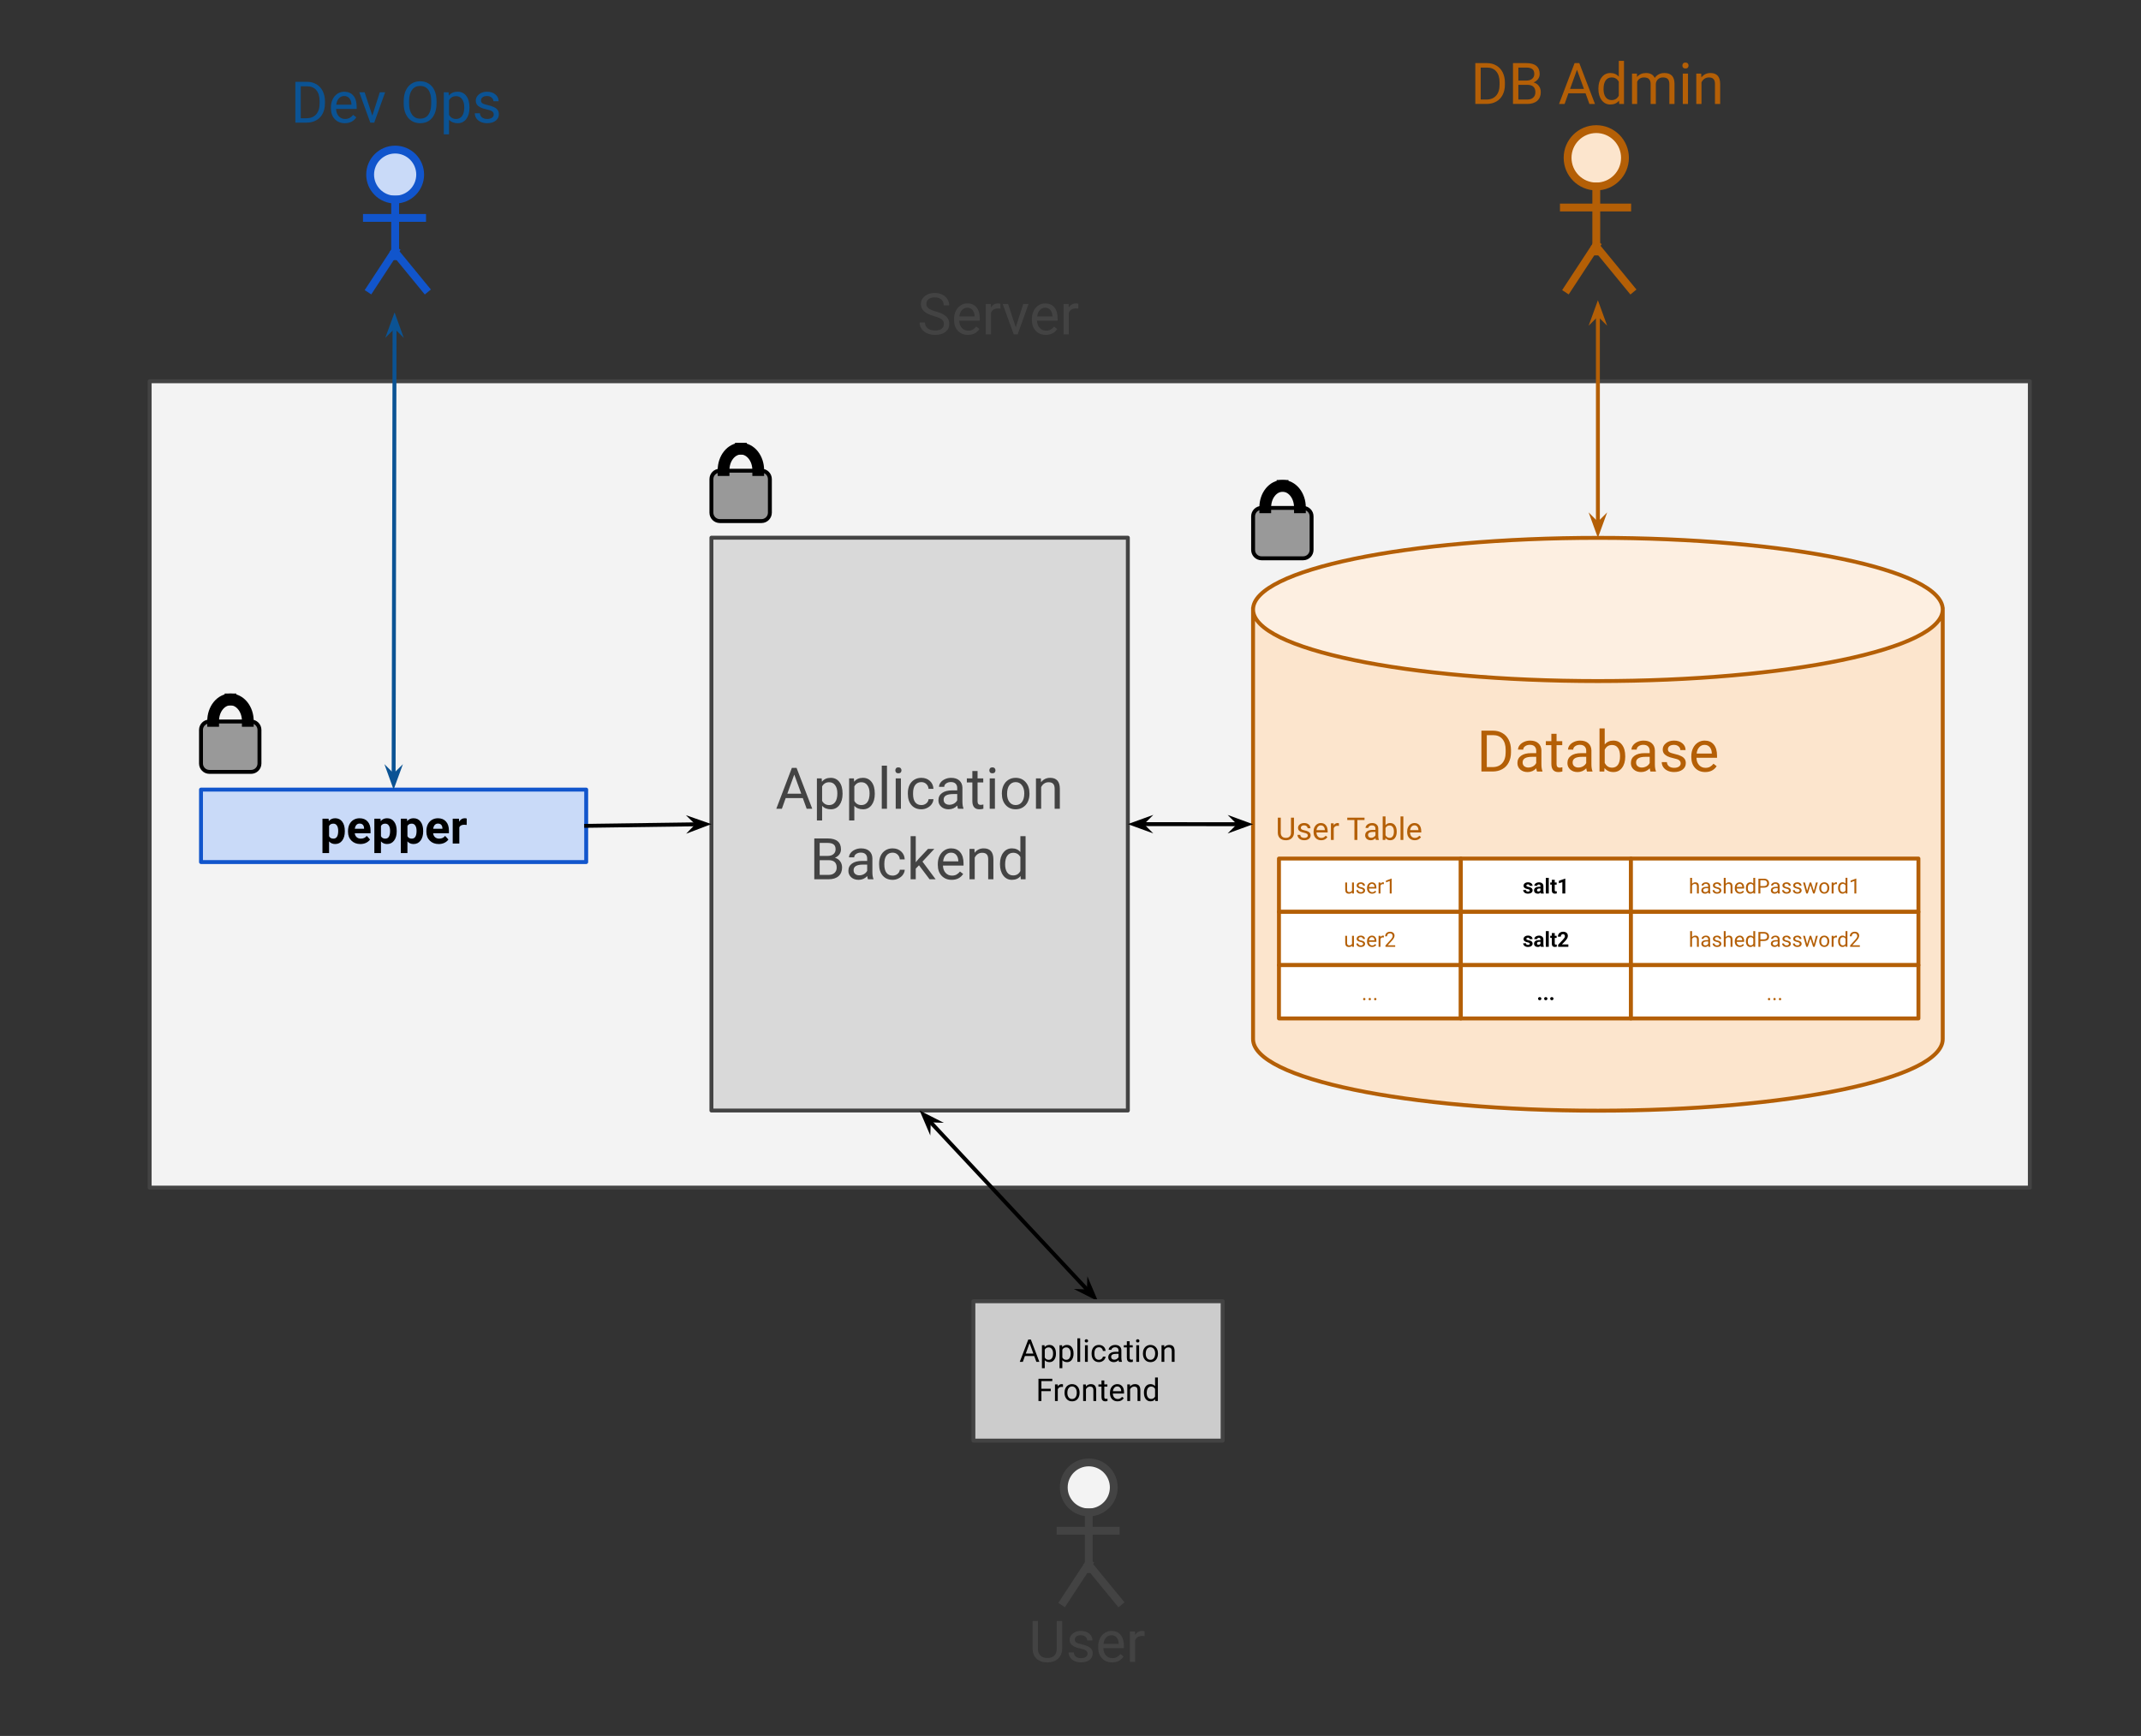 <svg version="1.1" viewBox="0.0 0.0 546.367 442.984" fill="none" stroke="none" stroke-linecap="square" stroke-miterlimit="10" xmlns:xlink="http://www.w3.org/1999/xlink" xmlns="http://www.w3.org/2000/svg"><rect x="0.0" y="0.0" width="546.367" height="442.984" fill="#333333" stroke="none"/><clipPath id="p.0"><path d="m0 0l546.367 0l0 442.984l-546.367 0l0 -442.984z" clip-rule="nonzero"/></clipPath><g clip-path="url(#p.0)"><path fill="#000000" fill-opacity="0.0" d="m0 0l546.367 0l0 442.984l-546.367 0z" fill-rule="evenodd"/><path fill="#f3f3f3" d="m38.192 97.294l479.811 0l0 205.764l-479.811 0z" fill-rule="evenodd"/><path stroke="#434343" stroke-width="1.0" stroke-linejoin="round" stroke-linecap="butt" d="m38.192 97.294l479.811 0l0 205.764l-479.811 0z" fill-rule="evenodd"/><path fill="#d9d9d9" d="m181.549 137.211l106.268 0l0 146.173l-106.268 0z" fill-rule="evenodd"/><path stroke="#434343" stroke-width="1.0" stroke-linejoin="round" stroke-linecap="butt" d="m181.549 137.211l106.268 0l0 146.173l-106.268 0z" fill-rule="evenodd"/><path fill="#434343" d="m204.875 203.659l-4.375 0l-0.969 2.719l-1.422 0l3.969 -10.422l1.203 0l4.0 10.422l-1.422 0l-0.984 -2.719zm-3.953 -1.125l3.547 0l-1.781 -4.875l-1.766 4.875zm14.092 0.062q0 1.766 -0.812 2.844q-0.812 1.078 -2.188 1.078q-1.406 0 -2.219 -0.891l0 3.734l-1.328 0l0 -10.734l1.219 0l0.062 0.859q0.797 -1.0 2.234 -1.0q1.406 0 2.219 1.062q0.812 1.047 0.812 2.922l0 0.125zm-1.328 -0.156q0 -1.312 -0.562 -2.062q-0.547 -0.766 -1.531 -0.766q-1.203 0 -1.797 1.062l0 3.703q0.594 1.062 1.812 1.062q0.953 0 1.516 -0.75q0.562 -0.766 0.562 -2.25zm9.551 0.156q0 1.766 -0.812 2.844q-0.812 1.078 -2.188 1.078q-1.406 0 -2.219 -0.891l0 3.734l-1.328 0l0 -10.734l1.219 0l0.062 0.859q0.797 -1.0 2.234 -1.0q1.406 0 2.219 1.062q0.812 1.047 0.812 2.922l0 0.125zm-1.328 -0.156q0 -1.312 -0.562 -2.062q-0.547 -0.766 -1.531 -0.766q-1.203 0 -1.797 1.062l0 3.703q0.594 1.062 1.812 1.062q0.953 0 1.516 -0.75q0.562 -0.766 0.562 -2.25zm4.441 3.938l-1.328 0l0 -11.0l1.328 0l0 11.0zm3.557 0l-1.328 0l0 -7.75l1.328 0l0 7.75zm-1.422 -9.797q0 -0.328 0.188 -0.547q0.203 -0.219 0.578 -0.219q0.391 0 0.594 0.219q0.203 0.219 0.203 0.547q0 0.328 -0.203 0.547q-0.203 0.203 -0.594 0.203q-0.375 0 -0.578 -0.203q-0.188 -0.219 -0.188 -0.547zm6.65 8.859q0.703 0 1.234 -0.422q0.531 -0.438 0.594 -1.078l1.25 0q-0.031 0.656 -0.453 1.266q-0.422 0.594 -1.141 0.953q-0.703 0.359 -1.484 0.359q-1.578 0 -2.516 -1.047q-0.938 -1.062 -0.938 -2.891l0 -0.219q0 -1.141 0.406 -2.016q0.422 -0.875 1.203 -1.359q0.781 -0.5 1.828 -0.5q1.312 0 2.172 0.781q0.859 0.781 0.922 2.031l-1.25 0q-0.062 -0.75 -0.578 -1.234q-0.5 -0.484 -1.266 -0.484q-1.0 0 -1.562 0.734q-0.547 0.719 -0.547 2.094l0 0.25q0 1.328 0.547 2.062q0.547 0.719 1.578 0.719zm9.344 0.938q-0.109 -0.234 -0.188 -0.812q-0.922 0.953 -2.203 0.953q-1.141 0 -1.875 -0.641q-0.734 -0.656 -0.734 -1.641q0 -1.219 0.922 -1.875q0.922 -0.672 2.578 -0.672l1.297 0l0 -0.609q0 -0.703 -0.422 -1.109q-0.406 -0.406 -1.219 -0.406q-0.703 0 -1.188 0.359q-0.484 0.344 -0.484 0.859l-1.328 0q0 -0.578 0.406 -1.109q0.422 -0.547 1.125 -0.859q0.703 -0.328 1.547 -0.328q1.344 0 2.094 0.672q0.766 0.672 0.797 1.844l0 3.562q0 1.062 0.266 1.703l0 0.109l-1.391 0zm-2.203 -1.016q0.625 0 1.188 -0.312q0.562 -0.328 0.812 -0.844l0 -1.578l-1.047 0q-2.422 0 -2.422 1.422q0 0.625 0.406 0.969q0.422 0.344 1.062 0.344zm7.191 -8.609l0 1.875l1.453 0l0 1.031l-1.453 0l0 4.797q0 0.469 0.188 0.703q0.203 0.234 0.672 0.234q0.219 0 0.625 -0.094l0 1.078q-0.531 0.141 -1.016 0.141q-0.891 0 -1.344 -0.531q-0.453 -0.547 -0.453 -1.531l0 -4.797l-1.406 0l0 -1.031l1.406 0l0 -1.875l1.328 0zm4.428 9.625l-1.328 0l0 -7.75l1.328 0l0 7.75zm-1.422 -9.797q0 -0.328 0.188 -0.547q0.203 -0.219 0.578 -0.219q0.391 0 0.594 0.219q0.203 0.219 0.203 0.547q0 0.328 -0.203 0.547q-0.203 0.203 -0.594 0.203q-0.375 0 -0.578 -0.203q-0.188 -0.219 -0.188 -0.547zm3.197 5.859q0 -1.141 0.438 -2.047q0.453 -0.922 1.25 -1.406q0.797 -0.5 1.828 -0.5q1.578 0 2.547 1.094q0.984 1.094 0.984 2.922l0 0.094q0 1.125 -0.438 2.031q-0.438 0.891 -1.25 1.391q-0.797 0.5 -1.844 0.5q-1.562 0 -2.547 -1.094q-0.969 -1.094 -0.969 -2.891l0 -0.094zm1.328 0.156q0 1.281 0.594 2.062q0.594 0.781 1.594 0.781q1.016 0 1.609 -0.781q0.594 -0.797 0.594 -2.219q0 -1.281 -0.609 -2.062q-0.594 -0.797 -1.594 -0.797q-0.984 0 -1.594 0.781q-0.594 0.781 -0.594 2.234zm8.624 -3.969l0.047 0.984q0.891 -1.125 2.312 -1.125q2.469 0 2.484 2.781l0 5.109l-1.328 0l0 -5.125q0 -0.844 -0.375 -1.234q-0.375 -0.406 -1.172 -0.406q-0.641 0 -1.141 0.344q-0.484 0.344 -0.75 0.906l0 5.516l-1.328 0l0 -7.75l1.25 0z" fill-rule="nonzero"/><path fill="#434343" d="m207.8 224.378l0 -10.422l3.406 0q1.703 0 2.547 0.703q0.859 0.703 0.859 2.078q0 0.734 -0.422 1.297q-0.406 0.547 -1.125 0.859q0.859 0.234 1.344 0.906q0.484 0.656 0.484 1.578q0 1.391 -0.906 2.203q-0.906 0.797 -2.562 0.797l-3.625 0zm1.375 -4.875l0 3.75l2.281 0q0.953 0 1.5 -0.5q0.562 -0.5 0.562 -1.359q0 -1.891 -2.047 -1.891l-2.297 0zm0 -1.094l2.078 0q0.906 0 1.438 -0.453q0.547 -0.453 0.547 -1.234q0 -0.859 -0.5 -1.234q-0.5 -0.391 -1.531 -0.391l-2.031 0l0 3.312zm12.327 5.969q-0.109 -0.234 -0.188 -0.812q-0.922 0.953 -2.203 0.953q-1.141 0 -1.875 -0.641q-0.734 -0.656 -0.734 -1.641q0 -1.219 0.922 -1.875q0.922 -0.672 2.578 -0.672l1.297 0l0 -0.609q0 -0.703 -0.422 -1.109q-0.406 -0.406 -1.219 -0.406q-0.703 0 -1.188 0.359q-0.484 0.344 -0.484 0.859l-1.328 0q0 -0.578 0.406 -1.109q0.422 -0.547 1.125 -0.859q0.703 -0.328 1.547 -0.328q1.344 0 2.094 0.672q0.766 0.672 0.797 1.844l0 3.562q0 1.062 0.266 1.703l0 0.109l-1.391 0zm-2.203 -1.016q0.625 0 1.188 -0.312q0.562 -0.328 0.812 -0.844l0 -1.578l-1.047 0q-2.422 0 -2.422 1.422q0 0.625 0.406 0.969q0.422 0.344 1.062 0.344zm8.503 0.078q0.703 0 1.234 -0.422q0.531 -0.438 0.594 -1.078l1.25 0q-0.031 0.656 -0.453 1.266q-0.422 0.594 -1.141 0.953q-0.703 0.359 -1.484 0.359q-1.578 0 -2.516 -1.047q-0.938 -1.062 -0.938 -2.891l0 -0.219q0 -1.141 0.406 -2.016q0.422 -0.875 1.203 -1.359q0.781 -0.5 1.828 -0.5q1.312 0 2.172 0.781q0.859 0.781 0.922 2.031l-1.25 0q-0.062 -0.75 -0.578 -1.234q-0.5 -0.484 -1.266 -0.484q-1.0 0 -1.562 0.734q-0.547 0.719 -0.547 2.094l0 0.25q0 1.328 0.547 2.062q0.547 0.719 1.578 0.719zm6.719 -2.641l-0.828 0.859l0 2.719l-1.312 0l0 -11.0l1.312 0l0 6.656l0.719 -0.859l2.406 -2.547l1.609 0l-3.016 3.234l3.359 4.516l-1.547 0l-2.703 -3.578zm8.348 3.719q-1.578 0 -2.562 -1.031q-0.984 -1.031 -0.984 -2.766l0 -0.25q0 -1.141 0.438 -2.047q0.438 -0.906 1.219 -1.422q0.797 -0.516 1.719 -0.516q1.516 0 2.344 1.0q0.844 1.0 0.844 2.844l0 0.547l-5.25 0q0.031 1.156 0.672 1.859q0.641 0.703 1.625 0.703q0.703 0 1.188 -0.281q0.5 -0.297 0.859 -0.766l0.812 0.625q-0.984 1.5 -2.922 1.5zm-0.172 -6.938q-0.797 0 -1.344 0.594q-0.547 0.578 -0.672 1.625l3.875 0l0 -0.109q-0.047 -1.0 -0.547 -1.547q-0.484 -0.562 -1.312 -0.562zm5.968 -0.953l0.047 0.984q0.891 -1.125 2.312 -1.125q2.469 0 2.484 2.781l0 5.109l-1.328 0l0 -5.125q0 -0.844 -0.375 -1.234q-0.375 -0.406 -1.172 -0.406q-0.641 0 -1.141 0.344q-0.484 0.344 -0.75 0.906l0 5.516l-1.328 0l0 -7.75l1.25 0zm6.524 3.812q0 -1.781 0.844 -2.859q0.844 -1.094 2.203 -1.094q1.359 0 2.156 0.938l0 -4.047l1.328 0l0 11.0l-1.219 0l-0.062 -0.828q-0.797 0.969 -2.219 0.969q-1.344 0 -2.188 -1.094q-0.844 -1.109 -0.844 -2.875l0 -0.109zm1.312 0.156q0 1.312 0.547 2.062q0.547 0.734 1.5 0.734q1.266 0 1.844 -1.125l0 -3.562q-0.594 -1.094 -1.828 -1.094q-0.969 0 -1.516 0.75q-0.547 0.75 -0.547 2.234z" fill-rule="nonzero"/><path fill="#c9daf8" d="m51.294 201.492l98.299 0l0 18.488l-98.299 0z" fill-rule="evenodd"/><path stroke="#1155cc" stroke-width="1.0" stroke-linejoin="round" stroke-linecap="butt" d="m51.294 201.492l98.299 0l0 18.488l-98.299 0z" fill-rule="evenodd"/><path fill="#000000" d="m87.994 212.146q0 1.469 -0.672 2.359q-0.656 0.875 -1.797 0.875q-0.953 0 -1.547 -0.672l0 2.984l-1.688 0l0 -8.781l1.562 0l0.062 0.625q0.609 -0.734 1.609 -0.734q1.172 0 1.812 0.875q0.656 0.859 0.656 2.375l0 0.094zm-1.688 -0.125q0 -0.891 -0.328 -1.359q-0.312 -0.484 -0.906 -0.484q-0.797 0 -1.094 0.609l0 2.594q0.312 0.625 1.109 0.625q1.219 0 1.219 -1.984zm5.646 3.359q-1.391 0 -2.266 -0.859q-0.875 -0.859 -0.875 -2.281l0 -0.172q0 -0.953 0.359 -1.703q0.375 -0.75 1.047 -1.156q0.688 -0.406 1.547 -0.406q1.312 0 2.047 0.828q0.75 0.812 0.75 2.312l0 0.688l-4.031 0q0.078 0.625 0.484 1.0q0.422 0.375 1.062 0.375q0.969 0 1.516 -0.703l0.844 0.922q-0.391 0.547 -1.047 0.859q-0.641 0.297 -1.438 0.297zm-0.188 -5.219q-0.5 0 -0.812 0.344q-0.312 0.344 -0.406 0.969l2.359 0l0 -0.125q-0.016 -0.562 -0.312 -0.875q-0.281 -0.312 -0.828 -0.312zm9.471 1.984q0 1.469 -0.672 2.359q-0.656 0.875 -1.797 0.875q-0.953 0 -1.547 -0.672l0 2.984l-1.688 0l0 -8.781l1.562 0l0.062 0.625q0.609 -0.734 1.609 -0.734q1.172 0 1.812 0.875q0.656 0.859 0.656 2.375l0 0.094zm-1.688 -0.125q0 -0.891 -0.328 -1.359q-0.312 -0.484 -0.906 -0.484q-0.797 0 -1.094 0.609l0 2.594q0.312 0.625 1.109 0.625q1.219 0 1.219 -1.984zm8.443 0.125q0 1.469 -0.672 2.359q-0.656 0.875 -1.797 0.875q-0.953 0 -1.547 -0.672l0 2.984l-1.688 0l0 -8.781l1.562 0l0.062 0.625q0.609 -0.734 1.609 -0.734q1.172 0 1.812 0.875q0.656 0.859 0.656 2.375l0 0.094zm-1.688 -0.125q0 -0.891 -0.328 -1.359q-0.312 -0.484 -0.906 -0.484q-0.797 0 -1.094 0.609l0 2.594q0.312 0.625 1.109 0.625q1.219 0 1.219 -1.984zm5.646 3.359q-1.391 0 -2.266 -0.859q-0.875 -0.859 -0.875 -2.281l0 -0.172q0 -0.953 0.359 -1.703q0.375 -0.75 1.047 -1.156q0.688 -0.406 1.547 -0.406q1.312 0 2.047 0.828q0.75 0.812 0.75 2.312l0 0.688l-4.031 0q0.078 0.625 0.484 1.0q0.422 0.375 1.062 0.375q0.969 0 1.516 -0.703l0.844 0.922q-0.391 0.547 -1.047 0.859q-0.641 0.297 -1.438 0.297zm-0.188 -5.219q-0.5 0 -0.812 0.344q-0.312 0.344 -0.406 0.969l2.359 0l0 -0.125q-0.016 -0.562 -0.312 -0.875q-0.281 -0.312 -0.828 -0.312zm7.33 0.344q-0.344 -0.047 -0.609 -0.047q-0.969 0 -1.266 0.641l0 4.156l-1.688 0l0 -6.344l1.594 0l0.047 0.766q0.516 -0.875 1.406 -0.875q0.281 0 0.531 0.078l-0.016 1.625z" fill-rule="nonzero"/><path fill="#fce5cd" d="m319.772 155.523l0 0c0 10.091 39.399 18.272 88.0 18.272c48.601 0 88.0 -8.18 88.0 -18.272l0 109.63c0 10.091 -39.399 18.272 -88.0 18.272c-48.601 0 -88.0 -8.181 -88.0 -18.272z" fill-rule="evenodd"/><path fill="#fdefe1" d="m319.772 155.523l0 0c0 -10.091 39.399 -18.272 88.0 -18.272c48.601 0 88.0 8.18 88.0 18.272l0 0c0 10.091 -39.399 18.272 -88.0 18.272c-48.601 0 -88.0 -8.18 -88.0 -18.272z" fill-rule="evenodd"/><path fill="#000000" fill-opacity="0.0" d="m495.772 155.523l0 0c0 10.091 -39.399 18.272 -88.0 18.272c-48.601 0 -88.0 -8.18 -88.0 -18.272l0 0c0 -10.091 39.399 -18.272 88.0 -18.272c48.601 0 88.0 8.18 88.0 18.272l0 109.63c0 10.091 -39.399 18.272 -88.0 18.272c-48.601 0 -88.0 -8.181 -88.0 -18.272l0 -109.63" fill-rule="evenodd"/><path stroke="#b45f06" stroke-width="1.0" stroke-linejoin="round" stroke-linecap="butt" d="m495.772 155.523l0 0c0 10.091 -39.399 18.272 -88.0 18.272c-48.601 0 -88.0 -8.18 -88.0 -18.272l0 0c0 -10.091 39.399 -18.272 88.0 -18.272c48.601 0 88.0 8.18 88.0 18.272l0 109.63c0 10.091 -39.399 18.272 -88.0 18.272c-48.601 0 -88.0 -8.181 -88.0 -18.272l0 -109.63" fill-rule="evenodd"/><path fill="#b45f06" d="m378.045 196.875l0 -10.422l2.953 0q1.359 0 2.391 0.609q1.047 0.594 1.609 1.703q0.578 1.109 0.594 2.547l0 0.672q0 1.469 -0.578 2.578q-0.562 1.109 -1.625 1.703q-1.047 0.594 -2.453 0.609l-2.891 0zm1.375 -9.281l0 8.156l1.453 0q1.594 0 2.469 -0.984q0.891 -0.984 0.891 -2.812l0 -0.609q0 -1.781 -0.844 -2.766q-0.828 -0.984 -2.359 -0.984l-1.609 0zm12.814 9.281q-0.109 -0.234 -0.188 -0.812q-0.922 0.953 -2.203 0.953q-1.141 0 -1.875 -0.641q-0.734 -0.656 -0.734 -1.641q0 -1.219 0.922 -1.875q0.922 -0.672 2.578 -0.672l1.297 0l0 -0.609q0 -0.703 -0.422 -1.109q-0.406 -0.406 -1.219 -0.406q-0.703 0 -1.188 0.359q-0.484 0.344 -0.484 0.859l-1.328 0q0 -0.578 0.406 -1.109q0.422 -0.547 1.125 -0.859q0.703 -0.328 1.547 -0.328q1.344 0 2.094 0.672q0.766 0.672 0.797 1.844l0 3.562q0 1.062 0.266 1.703l0 0.109l-1.391 0zm-2.203 -1.016q0.625 0 1.188 -0.312q0.562 -0.328 0.812 -0.844l0 -1.578l-1.047 0q-2.422 0 -2.422 1.422q0 0.625 0.406 0.969q0.422 0.344 1.062 0.344zm7.191 -8.609l0 1.875l1.453 0l0 1.031l-1.453 0l0 4.797q0 0.469 0.188 0.703q0.203 0.234 0.672 0.234q0.219 0 0.625 -0.094l0 1.078q-0.531 0.141 -1.016 0.141q-0.891 0 -1.344 -0.531q-0.453 -0.547 -0.453 -1.531l0 -4.797l-1.406 0l0 -1.031l1.406 0l0 -1.875l1.328 0zm7.772 9.625q-0.109 -0.234 -0.188 -0.812q-0.922 0.953 -2.203 0.953q-1.141 0 -1.875 -0.641q-0.734 -0.656 -0.734 -1.641q0 -1.219 0.922 -1.875q0.922 -0.672 2.578 -0.672l1.297 0l0 -0.609q0 -0.703 -0.422 -1.109q-0.406 -0.406 -1.219 -0.406q-0.703 0 -1.188 0.359q-0.484 0.344 -0.484 0.859l-1.328 0q0 -0.578 0.406 -1.109q0.422 -0.547 1.125 -0.859q0.703 -0.328 1.547 -0.328q1.344 0 2.094 0.672q0.766 0.672 0.797 1.844l0 3.562q0 1.062 0.266 1.703l0 0.109l-1.391 0zm-2.203 -1.016q0.625 0 1.188 -0.312q0.562 -0.328 0.812 -0.844l0 -1.578l-1.047 0q-2.422 0 -2.422 1.422q0 0.625 0.406 0.969q0.422 0.344 1.062 0.344zm11.957 -2.766q0 1.766 -0.828 2.844q-0.812 1.078 -2.188 1.078q-1.469 0 -2.266 -1.031l-0.062 0.891l-1.219 0l0 -11.0l1.328 0l0 4.109q0.797 -1.0 2.203 -1.0q1.422 0 2.219 1.078q0.812 1.062 0.812 2.906l0 0.125zm-1.328 -0.156q0 -1.344 -0.531 -2.078q-0.516 -0.75 -1.5 -0.75q-1.312 0 -1.875 1.219l0 3.344q0.609 1.219 1.891 1.219q0.953 0 1.484 -0.734q0.531 -0.734 0.531 -2.219zm7.77 3.938q-0.109 -0.234 -0.188 -0.812q-0.922 0.953 -2.203 0.953q-1.141 0 -1.875 -0.641q-0.734 -0.656 -0.734 -1.641q0 -1.219 0.922 -1.875q0.922 -0.672 2.578 -0.672l1.297 0l0 -0.609q0 -0.703 -0.422 -1.109q-0.406 -0.406 -1.219 -0.406q-0.703 0 -1.188 0.359q-0.484 0.344 -0.484 0.859l-1.328 0q0 -0.578 0.406 -1.109q0.422 -0.547 1.125 -0.859q0.703 -0.328 1.547 -0.328q1.344 0 2.094 0.672q0.766 0.672 0.797 1.844l0 3.562q0 1.062 0.266 1.703l0 0.109l-1.391 0zm-2.203 -1.016q0.625 0 1.188 -0.312q0.562 -0.328 0.812 -0.844l0 -1.578l-1.047 0q-2.422 0 -2.422 1.422q0 0.625 0.406 0.969q0.422 0.344 1.062 0.344zm9.91 -1.031q0 -0.547 -0.406 -0.844q-0.406 -0.297 -1.422 -0.5q-1.0 -0.219 -1.594 -0.516q-0.578 -0.312 -0.875 -0.719q-0.281 -0.422 -0.281 -1.0q0 -0.938 0.812 -1.594q0.812 -0.672 2.062 -0.672q1.312 0 2.125 0.688q0.828 0.672 0.828 1.734l-1.328 0q0 -0.547 -0.469 -0.938q-0.453 -0.391 -1.156 -0.391q-0.734 0 -1.141 0.312q-0.406 0.312 -0.406 0.828q0 0.469 0.375 0.719q0.391 0.25 1.375 0.469q1.0 0.219 1.609 0.531q0.609 0.297 0.906 0.734q0.297 0.438 0.297 1.062q0 1.031 -0.828 1.656q-0.828 0.625 -2.156 0.625q-0.922 0 -1.641 -0.328q-0.719 -0.328 -1.125 -0.922q-0.391 -0.594 -0.391 -1.281l1.312 0q0.047 0.672 0.531 1.062q0.5 0.391 1.312 0.391q0.75 0 1.203 -0.297q0.469 -0.312 0.469 -0.812zm6.26 2.188q-1.578 0 -2.562 -1.031q-0.984 -1.031 -0.984 -2.766l0 -0.25q0 -1.141 0.438 -2.047q0.438 -0.906 1.219 -1.422q0.797 -0.516 1.719 -0.516q1.516 0 2.344 1.0q0.844 1.0 0.844 2.844l0 0.547l-5.25 0q0.031 1.156 0.672 1.859q0.641 0.703 1.625 0.703q0.703 0 1.188 -0.281q0.5 -0.297 0.859 -0.766l0.812 0.625q-0.984 1.5 -2.922 1.5zm-0.172 -6.938q-0.797 0 -1.344 0.594q-0.547 0.578 -0.672 1.625l3.875 0l0 -0.109q-0.047 -1.0 -0.547 -1.547q-0.484 -0.562 -1.312 -0.562z" fill-rule="nonzero"/><path fill="#000000" fill-opacity="0.0" d="m287.816 210.298l31.969 0.031" fill-rule="evenodd"/><path stroke="#000000" stroke-width="1.0" stroke-linejoin="round" stroke-linecap="butt" d="m291.243 210.301l25.114 0.025" fill-rule="evenodd"/><path fill="#000000" stroke="#000000" stroke-width="1.0" stroke-linecap="butt" d="m291.243 210.301l1.126 -1.123l-3.091 1.122l3.089 1.128z" fill-rule="evenodd"/><path fill="#000000" stroke="#000000" stroke-width="1.0" stroke-linecap="butt" d="m316.358 210.326l-1.126 1.123l3.091 -1.122l-3.089 -1.128z" fill-rule="evenodd"/><path fill="#000000" fill-opacity="0.0" d="m149.593 210.736l31.969 -0.441" fill-rule="evenodd"/><path stroke="#000000" stroke-width="1.0" stroke-linejoin="round" stroke-linecap="butt" d="m149.593 210.736l28.542 -0.394" fill-rule="evenodd"/><path fill="#000000" stroke="#000000" stroke-width="1.0" stroke-linecap="butt" d="m178.135 210.342l-1.109 1.14l3.074 -1.167l-3.105 -1.082z" fill-rule="evenodd"/><path fill="#000000" fill-opacity="0.0" d="m280.203 332.05l-45.512 -48.661" fill-rule="evenodd"/><path stroke="#000000" stroke-width="1.0" stroke-linejoin="round" stroke-linecap="butt" d="m277.862 329.547l-40.83 -43.655" fill-rule="evenodd"/><path fill="#000000" stroke="#000000" stroke-width="1.0" stroke-linecap="butt" d="m277.862 329.547l-1.59 -0.053l2.932 1.488l-1.289 -3.025z" fill-rule="evenodd"/><path fill="#000000" stroke="#000000" stroke-width="1.0" stroke-linecap="butt" d="m237.033 285.891l1.59 0.053l-2.932 -1.488l1.289 3.025z" fill-rule="evenodd"/><path fill="#cccccc" d="m248.402 332.05l63.604 0l0 35.567l-63.604 0z" fill-rule="evenodd"/><path stroke="#434343" stroke-width="1.0" stroke-linejoin="round" stroke-linecap="butt" d="m248.402 332.05l63.604 0l0 35.567l-63.604 0z" fill-rule="evenodd"/><path fill="#000000" d="m263.926 346.029l-2.375 0l-0.531 1.484l-0.781 0l2.172 -5.688l0.656 0l2.172 5.688l-0.766 0l-0.547 -1.484zm-2.156 -0.625l1.938 0l-0.969 -2.656l-0.969 2.656zm7.703 0.047q0 0.953 -0.453 1.547q-0.438 0.594 -1.188 0.594q-0.766 0 -1.219 -0.484l0 2.031l-0.719 0l0 -5.859l0.656 0l0.047 0.469q0.438 -0.547 1.219 -0.547q0.766 0 1.203 0.578q0.453 0.578 0.453 1.594l0 0.078zm-0.734 -0.094q0 -0.703 -0.312 -1.109q-0.297 -0.422 -0.828 -0.422q-0.656 0 -0.984 0.578l0 2.016q0.328 0.578 1.0 0.578q0.516 0 0.812 -0.406q0.312 -0.422 0.312 -1.234zm5.223 0.094q0 0.953 -0.453 1.547q-0.438 0.594 -1.188 0.594q-0.766 0 -1.219 -0.484l0 2.031l-0.719 0l0 -5.859l0.656 0l0.047 0.469q0.438 -0.547 1.219 -0.547q0.766 0 1.203 0.578q0.453 0.578 0.453 1.594l0 0.078zm-0.734 -0.094q0 -0.703 -0.312 -1.109q-0.297 -0.422 -0.828 -0.422q-0.656 0 -0.984 0.578l0 2.016q0.328 0.578 1.0 0.578q0.516 0 0.812 -0.406q0.312 -0.422 0.312 -1.234zm2.426 2.156l-0.719 0l0 -6.0l0.719 0l0 6.0zm1.941 0l-0.719 0l0 -4.234l0.719 0l0 4.234zm-0.781 -5.344q0 -0.188 0.109 -0.297q0.109 -0.125 0.312 -0.125q0.219 0 0.328 0.125q0.109 0.109 0.109 0.297q0 0.172 -0.109 0.297q-0.109 0.109 -0.328 0.109q-0.203 0 -0.312 -0.109q-0.109 -0.125 -0.109 -0.297zm3.645 4.828q0.375 0 0.656 -0.234q0.297 -0.234 0.328 -0.578l0.688 0q-0.016 0.359 -0.25 0.688q-0.234 0.328 -0.625 0.531q-0.375 0.188 -0.797 0.188q-0.875 0 -1.391 -0.578q-0.5 -0.578 -0.5 -1.578l0 -0.125q0 -0.609 0.219 -1.094q0.234 -0.484 0.656 -0.75q0.422 -0.266 1.0 -0.266q0.719 0 1.188 0.438q0.469 0.422 0.5 1.094l-0.688 0q-0.031 -0.406 -0.312 -0.672q-0.266 -0.266 -0.688 -0.266q-0.547 0 -0.859 0.406q-0.297 0.391 -0.297 1.141l0 0.141q0 0.734 0.297 1.125q0.312 0.391 0.875 0.391zm5.094 0.516q-0.062 -0.125 -0.094 -0.453q-0.516 0.531 -1.203 0.531q-0.625 0 -1.031 -0.344q-0.406 -0.359 -0.406 -0.906q0 -0.656 0.5 -1.016q0.516 -0.375 1.422 -0.375l0.703 0l0 -0.328q0 -0.391 -0.234 -0.609q-0.219 -0.219 -0.656 -0.219q-0.391 0 -0.656 0.203q-0.266 0.188 -0.266 0.453l-0.719 0q0 -0.312 0.219 -0.609q0.234 -0.297 0.609 -0.469q0.391 -0.172 0.844 -0.172q0.734 0 1.141 0.375q0.422 0.359 0.438 1.0l0 1.953q0 0.578 0.156 0.922l0 0.062l-0.766 0zm-1.203 -0.547q0.344 0 0.641 -0.172q0.312 -0.188 0.453 -0.469l0 -0.859l-0.562 0q-1.328 0 -1.328 0.766q0 0.344 0.219 0.547q0.234 0.188 0.578 0.188zm3.93 -4.703l0 1.016l0.781 0l0 0.562l-0.781 0l0 2.625q0 0.25 0.094 0.375q0.109 0.125 0.375 0.125q0.125 0 0.344 -0.047l0 0.594q-0.297 0.078 -0.562 0.078q-0.484 0 -0.734 -0.297q-0.234 -0.297 -0.234 -0.828l0 -2.625l-0.781 0l0 -0.562l0.781 0l0 -1.016l0.719 0zm2.41 5.25l-0.719 0l0 -4.234l0.719 0l0 4.234zm-0.781 -5.344q0 -0.188 0.109 -0.297q0.109 -0.125 0.312 -0.125q0.219 0 0.328 0.125q0.109 0.109 0.109 0.297q0 0.172 -0.109 0.297q-0.109 0.109 -0.328 0.109q-0.203 0 -0.312 -0.109q-0.109 -0.125 -0.109 -0.297zm1.754 3.188q0 -0.625 0.234 -1.109q0.25 -0.5 0.688 -0.766q0.438 -0.281 1.0 -0.281q0.859 0 1.391 0.609q0.531 0.594 0.531 1.578l0 0.062q0 0.609 -0.234 1.109q-0.234 0.484 -0.672 0.766q-0.438 0.266 -1.016 0.266q-0.859 0 -1.391 -0.594q-0.531 -0.609 -0.531 -1.594l0 -0.047zm0.719 0.094q0 0.703 0.328 1.125q0.328 0.422 0.875 0.422q0.547 0 0.875 -0.422q0.328 -0.438 0.328 -1.219q0 -0.688 -0.328 -1.125q-0.328 -0.438 -0.875 -0.438q-0.547 0 -0.875 0.438q-0.328 0.422 -0.328 1.219zm4.719 -2.172l0.016 0.531q0.484 -0.609 1.266 -0.609q1.344 0 1.359 1.516l0 2.797l-0.719 0l0 -2.797q-0.016 -0.453 -0.219 -0.672q-0.203 -0.219 -0.641 -0.219q-0.344 0 -0.609 0.188q-0.266 0.188 -0.422 0.484l0 3.016l-0.719 0l0 -4.234l0.688 0z" fill-rule="nonzero"/><path fill="#000000" d="m268.149 354.998l-2.391 0l0 2.516l-0.75 0l0 -5.688l3.531 0l0 0.609l-2.781 0l0 1.953l2.391 0l0 0.609zm3.117 -1.062q-0.172 -0.031 -0.359 -0.031q-0.703 0 -0.969 0.609l0 3.0l-0.719 0l0 -4.234l0.703 0l0.016 0.5q0.359 -0.578 1.0 -0.578q0.219 0 0.328 0.062l0 0.672zm0.395 1.422q0 -0.625 0.234 -1.109q0.25 -0.5 0.688 -0.766q0.438 -0.281 1.0 -0.281q0.859 0 1.391 0.609q0.531 0.594 0.531 1.578l0 0.062q0 0.609 -0.234 1.109q-0.234 0.484 -0.672 0.766q-0.438 0.266 -1.016 0.266q-0.859 0 -1.391 -0.594q-0.531 -0.609 -0.531 -1.594l0 -0.047zm0.719 0.094q0 0.703 0.328 1.125q0.328 0.422 0.875 0.422q0.547 0 0.875 -0.422q0.328 -0.438 0.328 -1.219q0 -0.688 -0.328 -1.125q-0.328 -0.438 -0.875 -0.438q-0.547 0 -0.875 0.438q-0.328 0.422 -0.328 1.219zm4.719 -2.172l0.016 0.531q0.484 -0.609 1.266 -0.609q1.344 0 1.359 1.516l0 2.797l-0.719 0l0 -2.797q-0.016 -0.453 -0.219 -0.672q-0.203 -0.219 -0.641 -0.219q-0.344 0 -0.609 0.188q-0.266 0.188 -0.422 0.484l0 3.016l-0.719 0l0 -4.234l0.688 0zm4.711 -1.016l0 1.016l0.781 0l0 0.562l-0.781 0l0 2.625q0 0.25 0.094 0.375q0.109 0.125 0.375 0.125q0.125 0 0.344 -0.047l0 0.594q-0.297 0.078 -0.562 0.078q-0.484 0 -0.734 -0.297q-0.234 -0.297 -0.234 -0.828l0 -2.625l-0.781 0l0 -0.562l0.781 0l0 -1.016l0.719 0zm3.379 5.328q-0.859 0 -1.406 -0.562q-0.531 -0.562 -0.531 -1.516l0 -0.125q0 -0.641 0.234 -1.125q0.25 -0.5 0.672 -0.781q0.438 -0.281 0.953 -0.281q0.812 0 1.266 0.547q0.469 0.547 0.469 1.562l0 0.297l-2.859 0q0.016 0.625 0.359 1.016q0.344 0.375 0.891 0.375q0.375 0 0.641 -0.156q0.266 -0.156 0.469 -0.406l0.438 0.344q-0.531 0.812 -1.594 0.812zm-0.078 -3.797q-0.438 0 -0.734 0.328q-0.297 0.312 -0.375 0.891l2.125 0l0 -0.062q-0.031 -0.547 -0.297 -0.844q-0.266 -0.312 -0.719 -0.312zm3.254 -0.516l0.016 0.531q0.484 -0.609 1.266 -0.609q1.344 0 1.359 1.516l0 2.797l-0.719 0l0 -2.797q-0.016 -0.453 -0.219 -0.672q-0.203 -0.219 -0.641 -0.219q-0.344 0 -0.609 0.188q-0.266 0.188 -0.422 0.484l0 3.016l-0.719 0l0 -4.234l0.688 0zm3.555 2.078q0 -0.969 0.453 -1.562q0.469 -0.594 1.219 -0.594q0.734 0 1.172 0.516l0 -2.203l0.719 0l0 6.0l-0.656 0l-0.047 -0.453q-0.422 0.531 -1.203 0.531q-0.734 0 -1.203 -0.594q-0.453 -0.609 -0.453 -1.578l0 -0.062zm0.719 0.094q0 0.719 0.297 1.125q0.297 0.406 0.828 0.406q0.688 0 1.0 -0.625l0 -1.938q-0.328 -0.594 -1.0 -0.594q-0.531 0 -0.828 0.406q-0.297 0.406 -0.297 1.219z" fill-rule="nonzero"/><path fill="#f3f3f3" d="m271.464 379.563l0 0c0 -3.525 2.858 -6.383 6.383 -6.383l0 0c1.693 0 3.316 0.672 4.513 1.869c1.197 1.197 1.869 2.82 1.869 4.513l0 0c0 3.525 -2.858 6.383 -6.383 6.383l0 0c-3.525 0 -6.383 -2.858 -6.383 -6.383z" fill-rule="evenodd"/><path stroke="#434343" stroke-width="2.0" stroke-linejoin="round" stroke-linecap="butt" d="m271.464 379.563l0 0c0 -3.525 2.858 -6.383 6.383 -6.383l0 0c1.693 0 3.316 0.672 4.513 1.869c1.197 1.197 1.869 2.82 1.869 4.513l0 0c0 3.525 -2.858 6.383 -6.383 6.383l0 0c-3.525 0 -6.383 -2.858 -6.383 -6.383z" fill-rule="evenodd"/><path fill="#000000" fill-opacity="0.0" d="m277.847 385.946l0 14.45" fill-rule="evenodd"/><path stroke="#434343" stroke-width="2.0" stroke-linejoin="round" stroke-linecap="butt" d="m277.847 385.946l0 14.45" fill-rule="evenodd"/><path fill="#000000" fill-opacity="0.0" d="m277.847 399.352l7.709 9.395" fill-rule="evenodd"/><path stroke="#434343" stroke-width="2.0" stroke-linejoin="round" stroke-linecap="butt" d="m277.847 399.352l7.709 9.395" fill-rule="evenodd"/><path fill="#000000" fill-opacity="0.0" d="m277.838 399.013l-6.376 9.734" fill-rule="evenodd"/><path stroke="#434343" stroke-width="2.0" stroke-linejoin="round" stroke-linecap="butt" d="m277.838 399.013l-6.376 9.734" fill-rule="evenodd"/><path fill="#000000" fill-opacity="0.0" d="m284.723 390.621l-14.086 0" fill-rule="evenodd"/><path stroke="#434343" stroke-width="2.0" stroke-linejoin="round" stroke-linecap="butt" d="m284.723 390.621l-14.086 0" fill-rule="evenodd"/><path fill="#000000" fill-opacity="0.0" d="m243.866 400.99l67.087 0l0 42.016l-67.087 0z" fill-rule="evenodd"/><path fill="#434343" d="m271.064 413.648l0 7.094q-0.016 1.469 -0.938 2.406q-0.906 0.938 -2.484 1.047l-0.359 0.016q-1.719 0 -2.734 -0.922q-1.016 -0.922 -1.031 -2.547l0 -7.094l1.359 0l0 7.062q0 1.125 0.625 1.75q0.625 0.625 1.781 0.625q1.156 0 1.766 -0.609q0.625 -0.625 0.625 -1.766l0 -7.062l1.391 0zm6.472 8.375q0 -0.547 -0.406 -0.844q-0.406 -0.297 -1.422 -0.5q-1.0 -0.219 -1.594 -0.516q-0.578 -0.312 -0.875 -0.719q-0.281 -0.422 -0.281 -1.0q0 -0.938 0.812 -1.594q0.812 -0.672 2.062 -0.672q1.312 0 2.125 0.688q0.828 0.672 0.828 1.734l-1.328 0q0 -0.547 -0.469 -0.938q-0.453 -0.391 -1.156 -0.391q-0.734 0 -1.141 0.312q-0.406 0.312 -0.406 0.828q0 0.469 0.375 0.719q0.391 0.25 1.375 0.469q1.0 0.219 1.609 0.531q0.609 0.297 0.906 0.734q0.297 0.438 0.297 1.062q0 1.031 -0.828 1.656q-0.828 0.625 -2.156 0.625q-0.922 0 -1.641 -0.328q-0.719 -0.328 -1.125 -0.922q-0.391 -0.594 -0.391 -1.281l1.312 0q0.047 0.672 0.531 1.062q0.5 0.391 1.312 0.391q0.75 0 1.203 -0.297q0.469 -0.312 0.469 -0.812zm6.26 2.188q-1.578 0 -2.562 -1.031q-0.984 -1.031 -0.984 -2.766l0 -0.25q0 -1.141 0.438 -2.047q0.438 -0.906 1.219 -1.422q0.797 -0.516 1.719 -0.516q1.516 0 2.344 1.0q0.844 1.0 0.844 2.844l0 0.547l-5.25 0q0.031 1.156 0.672 1.859q0.641 0.703 1.625 0.703q0.703 0 1.188 -0.281q0.5 -0.297 0.859 -0.766l0.812 0.625q-0.984 1.5 -2.922 1.5zm-0.172 -6.938q-0.797 0 -1.344 0.594q-0.547 0.578 -0.672 1.625l3.875 0l0 -0.109q-0.047 -1.0 -0.547 -1.547q-0.484 -0.562 -1.312 -0.562zm8.468 0.234q-0.312 -0.047 -0.656 -0.047q-1.297 0 -1.766 1.109l0 5.5l-1.328 0l0 -7.75l1.297 0l0.016 0.906q0.656 -1.047 1.844 -1.047q0.391 0 0.594 0.109l0 1.219z" fill-rule="nonzero"/><path fill="#c9daf8" d="m94.458 44.554l0 0c0 -3.525 2.858 -6.383 6.383 -6.383l0 0c1.693 0 3.316 0.672 4.513 1.869c1.197 1.197 1.869 2.82 1.869 4.513l0 0c0 3.525 -2.858 6.383 -6.383 6.383l0 0c-3.525 0 -6.383 -2.858 -6.383 -6.383z" fill-rule="evenodd"/><path stroke="#1155cc" stroke-width="2.0" stroke-linejoin="round" stroke-linecap="butt" d="m94.458 44.554l0 0c0 -3.525 2.858 -6.383 6.383 -6.383l0 0c1.693 0 3.316 0.672 4.513 1.869c1.197 1.197 1.869 2.82 1.869 4.513l0 0c0 3.525 -2.858 6.383 -6.383 6.383l0 0c-3.525 0 -6.383 -2.858 -6.383 -6.383z" fill-rule="evenodd"/><path fill="#000000" fill-opacity="0.0" d="m100.84 50.937l0 14.45" fill-rule="evenodd"/><path stroke="#1155cc" stroke-width="2.0" stroke-linejoin="round" stroke-linecap="butt" d="m100.84 50.937l0 14.45" fill-rule="evenodd"/><path fill="#000000" fill-opacity="0.0" d="m100.84 64.343l7.709 9.395" fill-rule="evenodd"/><path stroke="#1155cc" stroke-width="2.0" stroke-linejoin="round" stroke-linecap="butt" d="m100.84 64.343l7.709 9.395" fill-rule="evenodd"/><path fill="#000000" fill-opacity="0.0" d="m100.832 64.004l-6.376 9.734" fill-rule="evenodd"/><path stroke="#1155cc" stroke-width="2.0" stroke-linejoin="round" stroke-linecap="butt" d="m100.832 64.004l-6.376 9.734" fill-rule="evenodd"/><path fill="#000000" fill-opacity="0.0" d="m107.717 55.611l-14.086 0" fill-rule="evenodd"/><path stroke="#1155cc" stroke-width="2.0" stroke-linejoin="round" stroke-linecap="butt" d="m107.717 55.611l-14.086 0" fill-rule="evenodd"/><path fill="#000000" fill-opacity="0.0" d="m34.725 8.218l132.756 0l0 42.016l-132.756 0z" fill-rule="evenodd"/><path fill="#0b5394" d="m75.373 31.298l0 -10.422l2.953 0q1.359 0 2.391 0.609q1.047 0.594 1.609 1.703q0.578 1.109 0.594 2.547l0 0.672q0 1.469 -0.578 2.578q-0.562 1.109 -1.625 1.703q-1.047 0.594 -2.453 0.609l-2.891 0zm1.375 -9.281l0 8.156l1.453 0q1.594 0 2.469 -0.984q0.891 -0.984 0.891 -2.812l0 -0.609q0 -1.781 -0.844 -2.766q-0.828 -0.984 -2.359 -0.984l-1.609 0zm11.252 9.422q-1.578 0 -2.562 -1.031q-0.984 -1.031 -0.984 -2.766l0 -0.25q0 -1.141 0.438 -2.047q0.438 -0.906 1.219 -1.422q0.797 -0.516 1.719 -0.516q1.516 0 2.344 1.0q0.844 1.0 0.844 2.844l0 0.547l-5.25 0q0.031 1.156 0.672 1.859q0.641 0.703 1.625 0.703q0.703 0 1.188 -0.281q0.5 -0.297 0.859 -0.766l0.812 0.625q-0.984 1.5 -2.922 1.5zm-0.172 -6.938q-0.797 0 -1.344 0.594q-0.547 0.578 -0.672 1.625l3.875 0l0 -0.109q-0.047 -1.0 -0.547 -1.547q-0.484 -0.562 -1.312 -0.562zm7.187 5.0l1.906 -5.953l1.359 0l-2.781 7.75l-1.0 0l-2.812 -7.75l1.359 0l1.969 5.953zm16.384 -3.078q0 1.531 -0.516 2.672q-0.516 1.141 -1.453 1.75q-0.938 0.594 -2.203 0.594q-1.234 0 -2.188 -0.594q-0.953 -0.609 -1.484 -1.734q-0.516 -1.125 -0.531 -2.594l0 -0.75q0 -1.5 0.516 -2.656q0.531 -1.156 1.484 -1.766q0.953 -0.609 2.188 -0.609q1.25 0 2.203 0.609q0.953 0.594 1.469 1.75q0.516 1.141 0.516 2.672l0 0.656zm-1.359 -0.672q0 -1.859 -0.75 -2.844q-0.734 -0.984 -2.078 -0.984q-1.297 0 -2.047 0.984q-0.75 0.984 -0.766 2.75l0 0.766q0 1.797 0.75 2.828q0.75 1.031 2.078 1.031q1.328 0 2.062 -0.969q0.734 -0.984 0.75 -2.781l0 -0.781zm9.764 1.766q0 1.766 -0.812 2.844q-0.812 1.078 -2.188 1.078q-1.406 0 -2.219 -0.891l0 3.734l-1.328 0l0 -10.734l1.219 0l0.062 0.859q0.797 -1.0 2.234 -1.0q1.406 0 2.219 1.062q0.812 1.047 0.812 2.922l0 0.125zm-1.328 -0.156q0 -1.312 -0.562 -2.062q-0.547 -0.766 -1.531 -0.766q-1.203 0 -1.797 1.062l0 3.703q0.594 1.062 1.812 1.062q0.953 0 1.516 -0.75q0.562 -0.766 0.562 -2.25zm7.52 1.891q0 -0.547 -0.406 -0.844q-0.406 -0.297 -1.422 -0.5q-1.0 -0.219 -1.594 -0.516q-0.578 -0.312 -0.875 -0.719q-0.281 -0.422 -0.281 -1.0q0 -0.938 0.812 -1.594q0.812 -0.672 2.062 -0.672q1.312 0 2.125 0.688q0.828 0.672 0.828 1.734l-1.328 0q0 -0.547 -0.469 -0.938q-0.453 -0.391 -1.156 -0.391q-0.734 0 -1.141 0.312q-0.406 0.312 -0.406 0.828q0 0.469 0.375 0.719q0.391 0.25 1.375 0.469q1.0 0.219 1.609 0.531q0.609 0.297 0.906 0.734q0.297 0.438 0.297 1.062q0 1.031 -0.828 1.656q-0.828 0.625 -2.156 0.625q-0.922 0 -1.641 -0.328q-0.719 -0.328 -1.125 -0.922q-0.391 -0.594 -0.391 -1.281l1.312 0q0.047 0.672 0.531 1.062q0.5 0.391 1.312 0.391q0.75 0 1.203 -0.297q0.469 -0.312 0.469 -0.812z" fill-rule="nonzero"/><path fill="#000000" fill-opacity="0.0" d="m100.696 79.728l-0.252 121.764" fill-rule="evenodd"/><path stroke="#0b5394" stroke-width="1.0" stroke-linejoin="round" stroke-linecap="butt" d="m100.688 83.155l-0.238 114.91" fill-rule="evenodd"/><path fill="#0b5394" stroke="#0b5394" stroke-width="1.0" stroke-linecap="butt" d="m100.688 83.155l1.122 1.127l-1.118 -3.092l-1.131 3.087z" fill-rule="evenodd"/><path fill="#0b5394" stroke="#0b5394" stroke-width="1.0" stroke-linecap="butt" d="m100.451 198.065l-1.122 -1.127l1.118 3.092l1.131 -3.087z" fill-rule="evenodd"/><path fill="#fce5cd" d="m400.036 40.27l0 0c0 -4.043 3.278 -7.321 7.322 -7.321l0 0c1.942 0 3.805 0.771 5.178 2.144c1.373 1.373 2.145 3.235 2.145 5.177l0 0c0 4.043 -3.278 7.321 -7.322 7.321l0 0c-4.044 0 -7.322 -3.278 -7.322 -7.321z" fill-rule="evenodd"/><path stroke="#b45f06" stroke-width="2.0" stroke-linejoin="round" stroke-linecap="butt" d="m400.036 40.27l0 0c0 -4.043 3.278 -7.321 7.322 -7.321l0 0c1.942 0 3.805 0.771 5.178 2.144c1.373 1.373 2.145 3.235 2.145 5.177l0 0c0 4.043 -3.278 7.321 -7.322 7.321l0 0c-4.044 0 -7.322 -3.278 -7.322 -7.321z" fill-rule="evenodd"/><path fill="#000000" fill-opacity="0.0" d="m407.359 47.591l0 16.575" fill-rule="evenodd"/><path stroke="#b45f06" stroke-width="2.0" stroke-linejoin="round" stroke-linecap="butt" d="m407.359 47.591l0 16.575" fill-rule="evenodd"/><path fill="#000000" fill-opacity="0.0" d="m407.359 62.968l8.845 10.776" fill-rule="evenodd"/><path stroke="#b45f06" stroke-width="2.0" stroke-linejoin="round" stroke-linecap="butt" d="m407.359 62.968l8.845 10.776" fill-rule="evenodd"/><path fill="#000000" fill-opacity="0.0" d="m407.349 62.579l-7.315 11.165" fill-rule="evenodd"/><path stroke="#b45f06" stroke-width="2.0" stroke-linejoin="round" stroke-linecap="butt" d="m407.349 62.579l-7.315 11.165" fill-rule="evenodd"/><path fill="#000000" fill-opacity="0.0" d="m415.248 52.953l-16.16 0" fill-rule="evenodd"/><path stroke="#b45f06" stroke-width="2.0" stroke-linejoin="round" stroke-linecap="butt" d="m415.248 52.953l-16.16 0" fill-rule="evenodd"/><path fill="#000000" fill-opacity="0.0" d="m356.918 3.445l101.417 0l0 42.016l-101.417 0z" fill-rule="evenodd"/><path fill="#b45f06" d="m376.49 26.525l0 -10.422l2.953 0q1.359 0 2.391 0.609q1.047 0.594 1.609 1.703q0.578 1.109 0.594 2.547l0 0.672q0 1.469 -0.578 2.578q-0.562 1.109 -1.625 1.703q-1.047 0.594 -2.453 0.609l-2.891 0zm1.375 -9.281l0 8.156l1.453 0q1.594 0 2.469 -0.984q0.891 -0.984 0.891 -2.812l0 -0.609q0 -1.781 -0.844 -2.766q-0.828 -0.984 -2.359 -0.984l-1.609 0zm8.236 9.281l0 -10.422l3.406 0q1.703 0 2.547 0.703q0.859 0.703 0.859 2.078q0 0.734 -0.422 1.297q-0.406 0.547 -1.125 0.859q0.859 0.234 1.344 0.906q0.484 0.656 0.484 1.578q0 1.391 -0.906 2.203q-0.906 0.797 -2.562 0.797l-3.625 0zm1.375 -4.875l0 3.75l2.281 0q0.953 0 1.5 -0.5q0.562 -0.5 0.562 -1.359q0 -1.891 -2.047 -1.891l-2.297 0zm0 -1.094l2.078 0q0.906 0 1.438 -0.453q0.547 -0.453 0.547 -1.234q0 -0.859 -0.5 -1.234q-0.5 -0.391 -1.531 -0.391l-2.031 0l0 3.312zm17.143 3.25l-4.375 0l-0.969 2.719l-1.422 0l3.969 -10.422l1.203 0l4.0 10.422l-1.422 0l-0.984 -2.719zm-3.953 -1.125l3.547 0l-1.781 -4.875l-1.766 4.875zm7.233 -0.094q0 -1.781 0.844 -2.859q0.844 -1.094 2.203 -1.094q1.359 0 2.156 0.938l0 -4.047l1.328 0l0 11l-1.219 0l-0.062 -0.828q-0.797 0.969 -2.219 0.969q-1.344 0 -2.188 -1.094q-0.844 -1.109 -0.844 -2.875l0 -0.109zm1.312 0.156q0 1.312 0.547 2.062q0.547 0.734 1.5 0.734q1.266 0 1.844 -1.125l0 -3.562q-0.594 -1.094 -1.828 -1.094q-0.969 0 -1.516 0.75q-0.547 0.75 -0.547 2.234zm8.516 -3.969l0.031 0.859q0.859 -1.0 2.297 -1.0q1.625 0 2.219 1.25q0.375 -0.562 1.0 -0.906q0.625 -0.344 1.469 -0.344q2.547 0 2.578 2.703l0 5.188l-1.312 0l0 -5.109q0 -0.828 -0.391 -1.234q-0.375 -0.422 -1.266 -0.422q-0.734 0 -1.234 0.453q-0.484 0.438 -0.562 1.172l0 5.141l-1.328 0l0 -5.078q0 -1.688 -1.656 -1.688q-1.297 0 -1.781 1.109l0 5.656l-1.312 0l0 -7.75l1.25 0zm13.033 7.75l-1.328 0l0 -7.75l1.328 0l0 7.75zm-1.422 -9.797q0 -0.328 0.188 -0.547q0.203 -0.219 0.578 -0.219q0.391 0 0.594 0.219q0.203 0.219 0.203 0.547q0 0.328 -0.203 0.547q-0.203 0.203 -0.594 0.203q-0.375 0 -0.578 -0.203q-0.188 -0.219 -0.188 -0.547zm4.791 2.047l0.047 0.984q0.891 -1.125 2.312 -1.125q2.469 0 2.484 2.781l0 5.109l-1.328 0l0 -5.125q0 -0.844 -0.375 -1.234q-0.375 -0.406 -1.172 -0.406q-0.641 0 -1.141 0.344q-0.484 0.344 -0.75 0.906l0 5.516l-1.328 0l0 -7.75l1.25 0z" fill-rule="nonzero"/><path fill="#000000" fill-opacity="0.0" d="m407.772 76.622l0 60.63" fill-rule="evenodd"/><path stroke="#b45f06" stroke-width="1.0" stroke-linejoin="round" stroke-linecap="butt" d="m407.772 80.049l0 53.776" fill-rule="evenodd"/><path fill="#b45f06" stroke="#b45f06" stroke-width="1.0" stroke-linecap="butt" d="m407.772 80.049l1.125 1.125l-1.125 -3.09l-1.125 3.09z" fill-rule="evenodd"/><path fill="#b45f06" stroke="#b45f06" stroke-width="1.0" stroke-linecap="butt" d="m407.772 133.825l-1.125 -1.125l1.125 3.09l1.125 -3.09z" fill-rule="evenodd"/><path fill="#000000" fill-opacity="0.0" d="m190.018 62.239l129.449 0l0 42.016l-129.449 0z" fill-rule="evenodd"/><path fill="#434343" d="m238.384 80.678q-1.766 -0.516 -2.578 -1.25q-0.797 -0.75 -0.797 -1.828q0 -1.234 0.984 -2.031q0.984 -0.812 2.547 -0.812q1.078 0 1.922 0.422q0.844 0.406 1.297 1.141q0.469 0.734 0.469 1.594l-1.391 0q0 -0.938 -0.609 -1.484q-0.594 -0.547 -1.688 -0.547q-1.016 0 -1.578 0.453q-0.562 0.453 -0.562 1.234q0 0.641 0.531 1.094q0.547 0.438 1.844 0.797q1.297 0.359 2.031 0.812q0.734 0.438 1.078 1.031q0.359 0.578 0.359 1.375q0 1.266 -0.984 2.031q-0.984 0.75 -2.641 0.75q-1.078 0 -2.016 -0.406q-0.922 -0.422 -1.422 -1.125q-0.5 -0.719 -0.5 -1.625l1.375 0q0 0.938 0.688 1.484q0.703 0.547 1.875 0.547q1.094 0 1.672 -0.438q0.578 -0.453 0.578 -1.219q0 -0.766 -0.547 -1.172q-0.531 -0.422 -1.938 -0.828zm8.632 4.781q-1.578 0 -2.562 -1.031q-0.984 -1.031 -0.984 -2.766l0 -0.25q0 -1.141 0.438 -2.047q0.438 -0.906 1.219 -1.422q0.797 -0.516 1.719 -0.516q1.516 0 2.344 1.0q0.844 1.0 0.844 2.844l0 0.547l-5.25 0q0.031 1.156 0.672 1.859q0.641 0.703 1.625 0.703q0.703 0 1.188 -0.281q0.5 -0.297 0.859 -0.766l0.812 0.625q-0.984 1.5 -2.922 1.5zm-0.172 -6.938q-0.797 0 -1.344 0.594q-0.547 0.578 -0.672 1.625l3.875 0l0 -0.109q-0.047 -1.0 -0.547 -1.547q-0.484 -0.562 -1.312 -0.562zm8.468 0.234q-0.312 -0.047 -0.656 -0.047q-1.297 0 -1.766 1.109l0 5.5l-1.328 0l0 -7.75l1.297 0l0.016 0.906q0.656 -1.047 1.844 -1.047q0.391 0 0.594 0.109l0 1.219zm3.901 4.766l1.906 -5.953l1.359 0l-2.781 7.75l-1.0 0l-2.812 -7.75l1.359 0l1.969 5.953zm7.662 1.938q-1.578 0 -2.562 -1.031q-0.984 -1.031 -0.984 -2.766l0 -0.25q0 -1.141 0.438 -2.047q0.438 -0.906 1.219 -1.422q0.797 -0.516 1.719 -0.516q1.516 0 2.344 1.0q0.844 1.0 0.844 2.844l0 0.547l-5.25 0q0.031 1.156 0.672 1.859q0.641 0.703 1.625 0.703q0.703 0 1.188 -0.281q0.5 -0.297 0.859 -0.766l0.812 0.625q-0.984 1.5 -2.922 1.5zm-0.172 -6.938q-0.797 0 -1.344 0.594q-0.547 0.578 -0.672 1.625l3.875 0l0 -0.109q-0.047 -1.0 -0.547 -1.547q-0.484 -0.562 -1.312 -0.562zm8.468 0.234q-0.312 -0.047 -0.656 -0.047q-1.297 0 -1.766 1.109l0 5.5l-1.328 0l0 -7.75l1.297 0l0.016 0.906q0.656 -1.047 1.844 -1.047q0.391 0 0.594 0.109l0 1.219z" fill-rule="nonzero"/><path fill="#999999" d="m51.294 186.257l0 0c0 -1.183 0.959 -2.142 2.142 -2.142l10.635 0c0.568 0 1.113 0.226 1.515 0.627c0.402 0.402 0.627 0.947 0.627 1.515l0 8.569c0 1.183 -0.959 2.142 -2.142 2.142l-10.635 0c-1.183 0 -2.142 -0.959 -2.142 -2.142z" fill-rule="evenodd"/><path stroke="#000000" stroke-width="1.0" stroke-linejoin="round" stroke-linecap="butt" d="m51.294 186.257l0 0c0 -1.183 0.959 -2.142 2.142 -2.142l10.635 0c0.568 0 1.113 0.226 1.515 0.627c0.402 0.402 0.627 0.947 0.627 1.515l0 8.569c0 1.183 -0.959 2.142 -2.142 2.142l-10.635 0c-1.183 0 -2.142 -0.959 -2.142 -2.142z" fill-rule="evenodd"/><path fill="#000000" fill-opacity="0.0" d="m58.819 178.483l0 0c1.172 0 2.296 0.577 3.125 1.604c0.829 1.027 1.295 2.419 1.295 3.872l-4.42 0z" fill-rule="evenodd"/><path fill="#000000" fill-opacity="0.0" d="m58.819 178.483l0 0c1.172 0 2.296 0.577 3.125 1.604c0.829 1.027 1.295 2.419 1.295 3.872" fill-rule="evenodd"/><path stroke="#000000" stroke-width="3.0" stroke-linejoin="round" stroke-linecap="butt" d="m58.819 178.483l0 0c1.172 0 2.296 0.577 3.125 1.604c0.829 1.027 1.295 2.419 1.295 3.872" fill-rule="evenodd"/><path fill="#000000" fill-opacity="0.0" d="m58.813 178.483l0 0c-1.172 0 -2.296 0.577 -3.125 1.604c-0.829 1.027 -1.295 2.419 -1.295 3.872l4.42 0z" fill-rule="evenodd"/><path fill="#000000" fill-opacity="0.0" d="m58.813 178.483l0 0c-1.172 0 -2.296 0.577 -3.125 1.604c-0.829 1.027 -1.295 2.419 -1.295 3.872" fill-rule="evenodd"/><path stroke="#000000" stroke-width="3.0" stroke-linejoin="round" stroke-linecap="butt" d="m58.813 178.483l0 0c-1.172 0 -2.296 0.577 -3.125 1.604c-0.829 1.027 -1.295 2.419 -1.295 3.872" fill-rule="evenodd"/><path fill="#999999" d="m181.548 122.257l0 0c0 -1.183 0.959 -2.142 2.142 -2.142l10.635 0c0.568 0 1.113 0.226 1.515 0.627c0.402 0.402 0.627 0.947 0.627 1.515l0 8.569c0 1.183 -0.959 2.142 -2.142 2.142l-10.635 0c-1.183 0 -2.142 -0.959 -2.142 -2.142z" fill-rule="evenodd"/><path stroke="#000000" stroke-width="1.0" stroke-linejoin="round" stroke-linecap="butt" d="m181.548 122.257l0 0c0 -1.183 0.959 -2.142 2.142 -2.142l10.635 0c0.568 0 1.113 0.226 1.515 0.627c0.402 0.402 0.627 0.947 0.627 1.515l0 8.569c0 1.183 -0.959 2.142 -2.142 2.142l-10.635 0c-1.183 0 -2.142 -0.959 -2.142 -2.142z" fill-rule="evenodd"/><path fill="#000000" fill-opacity="0.0" d="m189.074 114.483l0 0c1.172 0 2.296 0.577 3.125 1.604c0.829 1.027 1.295 2.419 1.295 3.872l-4.42 0z" fill-rule="evenodd"/><path fill="#000000" fill-opacity="0.0" d="m189.074 114.483l0 0c1.172 0 2.296 0.577 3.125 1.604c0.829 1.027 1.295 2.419 1.295 3.872" fill-rule="evenodd"/><path stroke="#000000" stroke-width="3.0" stroke-linejoin="round" stroke-linecap="butt" d="m189.074 114.483l0 0c1.172 0 2.296 0.577 3.125 1.604c0.829 1.027 1.295 2.419 1.295 3.872" fill-rule="evenodd"/><path fill="#000000" fill-opacity="0.0" d="m189.068 114.483l0 0c-1.172 0 -2.296 0.577 -3.125 1.604c-0.829 1.027 -1.295 2.419 -1.295 3.872l4.42 0z" fill-rule="evenodd"/><path fill="#000000" fill-opacity="0.0" d="m189.068 114.483l0 0c-1.172 0 -2.296 0.577 -3.125 1.604c-0.829 1.027 -1.295 2.419 -1.295 3.872" fill-rule="evenodd"/><path stroke="#000000" stroke-width="3.0" stroke-linejoin="round" stroke-linecap="butt" d="m189.068 114.483l0 0c-1.172 0 -2.296 0.577 -3.125 1.604c-0.829 1.027 -1.295 2.419 -1.295 3.872" fill-rule="evenodd"/><path fill="#999999" d="m319.784 131.756l0 0c0 -1.183 0.959 -2.142 2.142 -2.142l10.635 0c0.568 0 1.113 0.226 1.515 0.627c0.402 0.402 0.627 0.947 0.627 1.515l0 8.569c0 1.183 -0.959 2.142 -2.142 2.142l-10.635 0c-1.183 0 -2.142 -0.959 -2.142 -2.142z" fill-rule="evenodd"/><path stroke="#000000" stroke-width="1.0" stroke-linejoin="round" stroke-linecap="butt" d="m319.784 131.756l0 0c0 -1.183 0.959 -2.142 2.142 -2.142l10.635 0c0.568 0 1.113 0.226 1.515 0.627c0.402 0.402 0.627 0.947 0.627 1.515l0 8.569c0 1.183 -0.959 2.142 -2.142 2.142l-10.635 0c-1.183 0 -2.142 -0.959 -2.142 -2.142z" fill-rule="evenodd"/><path fill="#000000" fill-opacity="0.0" d="m327.31 123.982l0 0c1.172 0 2.296 0.577 3.125 1.604c0.829 1.027 1.294 2.419 1.294 3.872l-4.42 0z" fill-rule="evenodd"/><path fill="#000000" fill-opacity="0.0" d="m327.31 123.982l0 0c1.172 0 2.296 0.577 3.125 1.604c0.829 1.027 1.294 2.419 1.294 3.872" fill-rule="evenodd"/><path stroke="#000000" stroke-width="3.0" stroke-linejoin="round" stroke-linecap="butt" d="m327.31 123.982l0 0c1.172 0 2.296 0.577 3.125 1.604c0.829 1.027 1.294 2.419 1.294 3.872" fill-rule="evenodd"/><path fill="#000000" fill-opacity="0.0" d="m327.304 123.982l0 0c-1.172 0 -2.296 0.577 -3.125 1.604c-0.829 1.027 -1.295 2.419 -1.295 3.872l4.42 0z" fill-rule="evenodd"/><path fill="#000000" fill-opacity="0.0" d="m327.304 123.982l0 0c-1.172 0 -2.296 0.577 -3.125 1.604c-0.829 1.027 -1.295 2.419 -1.295 3.872" fill-rule="evenodd"/><path stroke="#000000" stroke-width="3.0" stroke-linejoin="round" stroke-linecap="butt" d="m327.304 123.982l0 0c-1.172 0 -2.296 0.577 -3.125 1.604c-0.829 1.027 -1.295 2.419 -1.295 3.872" fill-rule="evenodd"/><path fill="#000000" fill-opacity="0.0" d="m316.541 196.969l182.394 0l0 28.976l-182.394 0z" fill-rule="evenodd"/><path fill="#b45f06" d="m330.213 208.649l0 3.859q-0.016 0.812 -0.516 1.328q-0.5 0.516 -1.359 0.578l-0.203 0q-0.922 0 -1.484 -0.5q-0.547 -0.516 -0.562 -1.391l0 -3.875l0.75 0l0 3.844q0 0.625 0.328 0.969q0.344 0.344 0.969 0.344q0.641 0 0.969 -0.344q0.344 -0.344 0.344 -0.953l0 -3.859l0.766 0zm3.531 4.562q0 -0.297 -0.234 -0.453q-0.219 -0.156 -0.766 -0.266q-0.547 -0.125 -0.875 -0.281q-0.312 -0.172 -0.469 -0.391q-0.156 -0.234 -0.156 -0.547q0 -0.531 0.438 -0.891q0.438 -0.359 1.125 -0.359q0.719 0 1.156 0.375q0.453 0.375 0.453 0.953l-0.719 0q0 -0.297 -0.25 -0.516q-0.25 -0.219 -0.641 -0.219q-0.391 0 -0.625 0.172q-0.219 0.172 -0.219 0.453q0 0.266 0.203 0.406q0.219 0.125 0.75 0.25q0.547 0.109 0.875 0.281q0.344 0.172 0.5 0.406q0.172 0.234 0.172 0.578q0 0.562 -0.453 0.906q-0.453 0.344 -1.172 0.344q-0.516 0 -0.906 -0.172q-0.391 -0.188 -0.609 -0.5q-0.219 -0.328 -0.219 -0.703l0.719 0q0.016 0.359 0.281 0.578q0.281 0.203 0.734 0.203q0.406 0 0.656 -0.156q0.25 -0.172 0.25 -0.453zm3.406 1.203q-0.859 0 -1.406 -0.562q-0.531 -0.562 -0.531 -1.516l0 -0.125q0 -0.641 0.234 -1.125q0.25 -0.5 0.672 -0.781q0.438 -0.281 0.953 -0.281q0.812 0 1.266 0.547q0.469 0.547 0.469 1.562l0 0.297l-2.859 0q0.016 0.625 0.359 1.016q0.344 0.375 0.891 0.375q0.375 0 0.641 -0.156q0.266 -0.156 0.469 -0.406l0.438 0.344q-0.531 0.812 -1.594 0.812zm-0.078 -3.797q-0.438 0 -0.734 0.328q-0.297 0.312 -0.375 0.891l2.125 0l0 -0.062q-0.031 -0.547 -0.297 -0.844q-0.266 -0.312 -0.719 -0.312zm4.613 0.141q-0.172 -0.031 -0.359 -0.031q-0.703 0 -0.969 0.609l0 3.0l-0.719 0l0 -4.234l0.703 0l0.016 0.5q0.359 -0.578 1.0 -0.578q0.219 0 0.328 0.062l0 0.672zm6.531 -1.5l-1.828 0l0 5.078l-0.75 0l0 -5.078l-1.828 0l0 -0.609l4.406 0l0 0.609zm2.895 5.078q-0.062 -0.125 -0.094 -0.453q-0.516 0.531 -1.203 0.531q-0.625 0 -1.031 -0.344q-0.406 -0.359 -0.406 -0.906q0 -0.656 0.5 -1.016q0.516 -0.375 1.422 -0.375l0.703 0l0 -0.328q0 -0.391 -0.234 -0.609q-0.219 -0.219 -0.656 -0.219q-0.391 0 -0.656 0.203q-0.266 0.188 -0.266 0.453l-0.719 0q0 -0.312 0.219 -0.609q0.234 -0.297 0.609 -0.469q0.391 -0.172 0.844 -0.172q0.734 0 1.141 0.375q0.422 0.359 0.438 1.0l0 1.953q0 0.578 0.156 0.922l0 0.062l-0.766 0zm-1.203 -0.547q0.344 0 0.641 -0.172q0.312 -0.188 0.453 -0.469l0 -0.859l-0.562 0q-1.328 0 -1.328 0.766q0 0.344 0.219 0.547q0.234 0.188 0.578 0.188zm6.523 -1.516q0 0.969 -0.453 1.562q-0.438 0.578 -1.188 0.578q-0.797 0 -1.234 -0.562l-0.031 0.484l-0.672 0l0 -6.0l0.719 0l0 2.234q0.438 -0.547 1.203 -0.547q0.781 0 1.219 0.594q0.438 0.578 0.438 1.594l0 0.062zm-0.719 -0.094q0 -0.734 -0.297 -1.125q-0.281 -0.406 -0.812 -0.406q-0.719 0 -1.031 0.656l0 1.828q0.344 0.672 1.047 0.672q0.516 0 0.797 -0.406q0.297 -0.406 0.297 -1.219zm2.41 2.156l-0.719 0l0 -6.0l0.719 0l0 6.0zm2.91 0.078q-0.859 0 -1.406 -0.562q-0.531 -0.562 -0.531 -1.516l0 -0.125q0 -0.641 0.234 -1.125q0.25 -0.5 0.672 -0.781q0.438 -0.281 0.953 -0.281q0.812 0 1.266 0.547q0.469 0.547 0.469 1.562l0 0.297l-2.859 0q0.016 0.625 0.359 1.016q0.344 0.375 0.891 0.375q0.375 0 0.641 -0.156q0.266 -0.156 0.469 -0.406l0.438 0.344q-0.531 0.812 -1.594 0.812zm-0.078 -3.797q-0.438 0 -0.734 0.328q-0.297 0.312 -0.375 0.891l2.125 0l0 -0.062q-0.031 -0.547 -0.297 -0.844q-0.266 -0.312 -0.719 -0.312z" fill-rule="nonzero"/><path fill="#ffffff" d="m326.38 219.087l46.411 0l0 13.599l-46.411 0z" fill-rule="evenodd"/><path stroke="#b45f06" stroke-width="1.0" stroke-linejoin="round" stroke-linecap="butt" d="m326.38 219.087l46.411 0l0 13.599l-46.411 0z" fill-rule="evenodd"/><path fill="#b45f06" d="m345.044 227.725q-0.281 0.328 -0.828 0.328q-0.453 0 -0.688 -0.25q-0.234 -0.266 -0.234 -0.781l0 -1.828l0.469 0l0 1.812q0 0.641 0.531 0.641q0.547 0 0.734 -0.406l0 -2.047l0.484 0l0 2.812l-0.469 0l0 -0.281zm2.828 -0.469q0 -0.188 -0.156 -0.297q-0.141 -0.109 -0.5 -0.188q-0.359 -0.078 -0.578 -0.188q-0.219 -0.109 -0.328 -0.25q-0.094 -0.156 -0.094 -0.375q0 -0.344 0.281 -0.578q0.297 -0.234 0.766 -0.234q0.469 0 0.766 0.25q0.297 0.234 0.297 0.625l-0.484 0q0 -0.203 -0.172 -0.344q-0.156 -0.141 -0.406 -0.141q-0.266 0 -0.422 0.109q-0.141 0.109 -0.141 0.297q0 0.172 0.125 0.266q0.141 0.094 0.5 0.172q0.375 0.078 0.594 0.188q0.219 0.109 0.328 0.281q0.109 0.156 0.109 0.375q0 0.375 -0.312 0.609q-0.297 0.219 -0.766 0.219q-0.344 0 -0.609 -0.109q-0.25 -0.125 -0.406 -0.328q-0.141 -0.219 -0.141 -0.469l0.484 0q0 0.234 0.188 0.375q0.188 0.141 0.484 0.141q0.266 0 0.422 -0.109q0.172 -0.109 0.172 -0.297zm2.279 0.797q-0.578 0 -0.938 -0.375q-0.359 -0.375 -0.359 -1.0l0 -0.094q0 -0.422 0.156 -0.75q0.172 -0.328 0.453 -0.5q0.297 -0.188 0.625 -0.188q0.547 0 0.844 0.359q0.312 0.359 0.312 1.031l0 0.203l-1.906 0q0.016 0.406 0.25 0.672q0.234 0.25 0.594 0.25q0.25 0 0.422 -0.094q0.188 -0.109 0.312 -0.281l0.297 0.234q-0.359 0.531 -1.062 0.531zm-0.062 -2.516q-0.281 0 -0.484 0.219q-0.203 0.203 -0.25 0.578l1.422 0l0 -0.031q-0.031 -0.359 -0.203 -0.562q-0.172 -0.203 -0.484 -0.203zm3.073 0.078q-0.109 -0.016 -0.234 -0.016q-0.469 0 -0.641 0.406l0 2.0l-0.484 0l0 -2.812l0.469 0l0.016 0.328q0.234 -0.375 0.672 -0.375q0.141 0 0.203 0.031l0 0.438zm1.975 2.391l-0.484 0l0 -3.203l-0.969 0.359l0 -0.438l1.391 -0.531l0.062 0l0 3.812z" fill-rule="nonzero"/><path fill="#ffffff" d="m372.795 219.087l43.405 0l0 13.599l-43.405 0z" fill-rule="evenodd"/><path stroke="#b45f06" stroke-width="1.0" stroke-linejoin="round" stroke-linecap="butt" d="m372.795 219.087l43.405 0l0 13.599l-43.405 0z" fill-rule="evenodd"/><path fill="#000000" d="m390.377 227.225q0 -0.141 -0.141 -0.219q-0.125 -0.078 -0.438 -0.141q-1.0 -0.203 -1.0 -0.844q0 -0.375 0.312 -0.625q0.312 -0.25 0.812 -0.25q0.531 0 0.844 0.25q0.328 0.25 0.328 0.656l-0.75 0q0 -0.172 -0.109 -0.266q-0.094 -0.109 -0.312 -0.109q-0.188 0 -0.297 0.094q-0.109 0.078 -0.109 0.203q0 0.125 0.109 0.203q0.125 0.078 0.406 0.141q0.281 0.047 0.484 0.125q0.594 0.219 0.594 0.75q0 0.391 -0.328 0.625q-0.328 0.234 -0.859 0.234q-0.359 0 -0.641 -0.125q-0.266 -0.125 -0.422 -0.344q-0.156 -0.219 -0.156 -0.469l0.719 0q0.016 0.203 0.141 0.312q0.141 0.094 0.375 0.094q0.219 0 0.328 -0.078q0.109 -0.078 0.109 -0.219zm2.849 0.781q-0.047 -0.094 -0.078 -0.25q-0.266 0.297 -0.703 0.297q-0.422 0 -0.703 -0.234q-0.266 -0.234 -0.266 -0.609q0 -0.438 0.328 -0.672q0.344 -0.25 0.969 -0.25l0.344 0l0 -0.156q0 -0.203 -0.109 -0.312q-0.094 -0.125 -0.312 -0.125q-0.188 0 -0.297 0.094q-0.109 0.094 -0.109 0.25l-0.75 0q0 -0.25 0.156 -0.453q0.156 -0.203 0.422 -0.312q0.281 -0.125 0.625 -0.125q0.516 0 0.812 0.266q0.312 0.25 0.312 0.719l0 1.219q0.016 0.406 0.109 0.609l0 0.047l-0.75 0zm-0.625 -0.516q0.172 0 0.312 -0.078q0.141 -0.078 0.203 -0.203l0 -0.484l-0.281 0q-0.562 0 -0.594 0.391l-0.016 0.047q0 0.141 0.094 0.234q0.109 0.094 0.281 0.094zm2.638 0.516l-0.75 0l0 -4.0l0.75 0l0 4.0zm1.522 -3.5l0 0.688l0.484 0l0 0.547l-0.484 0l0 1.406q0 0.156 0.062 0.234q0.062 0.062 0.234 0.062q0.125 0 0.219 -0.016l0 0.562q-0.219 0.062 -0.453 0.062q-0.797 0 -0.812 -0.797l0 -1.516l-0.406 0l0 -0.547l0.406 0l0 -0.688l0.75 0zm2.691 3.5l-0.75 0l0 -2.891l-0.891 0.266l0 -0.609l1.562 -0.562l0.078 0l0 3.797z" fill-rule="nonzero"/><path fill="#ffffff" d="m416.202 219.087l73.366 0l0 13.599l-73.366 0z" fill-rule="evenodd"/><path stroke="#b45f06" stroke-width="1.0" stroke-linejoin="round" stroke-linecap="butt" d="m416.202 219.087l73.366 0l0 13.599l-73.366 0z" fill-rule="evenodd"/><path fill="#b45f06" d="m431.798 225.537q0.328 -0.391 0.828 -0.391q0.906 0 0.906 1.0l0 1.859l-0.484 0l0 -1.859q0 -0.312 -0.141 -0.453q-0.125 -0.141 -0.422 -0.141q-0.234 0 -0.422 0.125q-0.172 0.125 -0.266 0.328l0 2.0l-0.484 0l0 -4.0l0.484 0l0 1.531zm4.2 2.469q-0.047 -0.078 -0.078 -0.297q-0.328 0.344 -0.797 0.344q-0.422 0 -0.688 -0.234q-0.266 -0.234 -0.266 -0.594q0 -0.438 0.328 -0.672q0.344 -0.25 0.953 -0.25l0.469 0l0 -0.219q0 -0.266 -0.156 -0.406q-0.156 -0.156 -0.438 -0.156q-0.266 0 -0.438 0.141q-0.172 0.125 -0.172 0.312l-0.484 0q0 -0.219 0.141 -0.406q0.156 -0.203 0.406 -0.312q0.266 -0.109 0.562 -0.109q0.5 0 0.766 0.25q0.281 0.234 0.297 0.656l0 1.297q0 0.391 0.094 0.609l0 0.047l-0.5 0zm-0.812 -0.359q0.234 0 0.438 -0.109q0.203 -0.125 0.297 -0.312l0 -0.578l-0.375 0q-0.891 0 -0.891 0.516q0 0.219 0.141 0.359q0.156 0.125 0.391 0.125zm3.601 -0.391q0 -0.188 -0.156 -0.297q-0.141 -0.109 -0.5 -0.188q-0.359 -0.078 -0.578 -0.188q-0.219 -0.109 -0.328 -0.25q-0.094 -0.156 -0.094 -0.375q0 -0.344 0.281 -0.578q0.297 -0.234 0.766 -0.234q0.469 0 0.766 0.25q0.297 0.234 0.297 0.625l-0.484 0q0 -0.203 -0.172 -0.344q-0.156 -0.141 -0.406 -0.141q-0.266 0 -0.422 0.109q-0.141 0.109 -0.141 0.297q0 0.172 0.125 0.266q0.141 0.094 0.5 0.172q0.375 0.078 0.594 0.188q0.219 0.109 0.328 0.281q0.109 0.156 0.109 0.375q0 0.375 -0.312 0.609q-0.297 0.219 -0.766 0.219q-0.344 0 -0.609 -0.109q-0.25 -0.125 -0.406 -0.328q-0.141 -0.219 -0.141 -0.469l0.484 0q0 0.234 0.188 0.375q0.188 0.141 0.484 0.141q0.266 0 0.422 -0.109q0.172 -0.109 0.172 -0.297zm1.591 -1.719q0.328 -0.391 0.828 -0.391q0.906 0 0.906 1.0l0 1.859l-0.484 0l0 -1.859q0 -0.312 -0.141 -0.453q-0.125 -0.141 -0.422 -0.141q-0.234 0 -0.422 0.125q-0.172 0.125 -0.266 0.328l0 2.0l-0.484 0l0 -4.0l0.484 0l0 1.531zm3.622 2.516q-0.578 0 -0.938 -0.375q-0.359 -0.375 -0.359 -1.0l0 -0.094q0 -0.422 0.156 -0.75q0.172 -0.328 0.453 -0.5q0.297 -0.188 0.625 -0.188q0.547 0 0.844 0.359q0.312 0.359 0.312 1.031l0 0.203l-1.906 0q0.016 0.406 0.25 0.672q0.234 0.25 0.594 0.25q0.25 0 0.422 -0.094q0.188 -0.109 0.312 -0.281l0.297 0.234q-0.359 0.531 -1.062 0.531zm-0.062 -2.516q-0.281 0 -0.484 0.219q-0.203 0.203 -0.25 0.578l1.422 0l0 -0.031q-0.031 -0.359 -0.203 -0.562q-0.172 -0.203 -0.484 -0.203zm1.604 1.031q0 -0.641 0.297 -1.031q0.312 -0.391 0.812 -0.391q0.5 0 0.781 0.328l0 -1.469l0.484 0l0 4.0l-0.438 0l-0.031 -0.297q-0.281 0.344 -0.797 0.344q-0.5 0 -0.812 -0.391q-0.297 -0.406 -0.297 -1.047l0 -0.047zm0.484 0.062q0 0.484 0.188 0.75q0.203 0.266 0.547 0.266q0.469 0 0.672 -0.406l0 -1.297q-0.219 -0.391 -0.656 -0.391q-0.359 0 -0.562 0.281q-0.188 0.266 -0.188 0.797zm3.208 -0.109l0 1.484l-0.5 0l0 -3.781l1.406 0q0.609 0 0.953 0.312q0.359 0.312 0.359 0.844q0 0.547 -0.344 0.844q-0.344 0.297 -0.984 0.297l-0.891 0zm0 -0.406l0.906 0q0.391 0 0.609 -0.188q0.219 -0.188 0.219 -0.547q0 -0.344 -0.219 -0.547q-0.219 -0.203 -0.594 -0.203l-0.922 0l0 1.484zm4.505 1.891q-0.047 -0.078 -0.078 -0.297q-0.328 0.344 -0.797 0.344q-0.422 0 -0.688 -0.234q-0.266 -0.234 -0.266 -0.594q0 -0.438 0.328 -0.672q0.344 -0.25 0.953 -0.25l0.469 0l0 -0.219q0 -0.266 -0.156 -0.406q-0.156 -0.156 -0.438 -0.156q-0.266 0 -0.438 0.141q-0.172 0.125 -0.172 0.312l-0.484 0q0 -0.219 0.141 -0.406q0.156 -0.203 0.406 -0.312q0.266 -0.109 0.562 -0.109q0.5 0 0.766 0.25q0.281 0.234 0.297 0.656l0 1.297q0 0.391 0.094 0.609l0 0.047l-0.5 0zm-0.812 -0.359q0.234 0 0.438 -0.109q0.203 -0.125 0.297 -0.312l0 -0.578l-0.375 0q-0.891 0 -0.891 0.516q0 0.219 0.141 0.359q0.156 0.125 0.391 0.125zm3.601 -0.391q0 -0.188 -0.156 -0.297q-0.141 -0.109 -0.5 -0.188q-0.359 -0.078 -0.578 -0.188q-0.219 -0.109 -0.328 -0.25q-0.094 -0.156 -0.094 -0.375q0 -0.344 0.281 -0.578q0.297 -0.234 0.766 -0.234q0.469 0 0.766 0.25q0.297 0.234 0.297 0.625l-0.484 0q0 -0.203 -0.172 -0.344q-0.156 -0.141 -0.406 -0.141q-0.266 0 -0.422 0.109q-0.141 0.109 -0.141 0.297q0 0.172 0.125 0.266q0.141 0.094 0.5 0.172q0.375 0.078 0.594 0.188q0.219 0.109 0.328 0.281q0.109 0.156 0.109 0.375q0 0.375 -0.312 0.609q-0.297 0.219 -0.766 0.219q-0.344 0 -0.609 -0.109q-0.25 -0.125 -0.406 -0.328q-0.141 -0.219 -0.141 -0.469l0.484 0q0 0.234 0.188 0.375q0.188 0.141 0.484 0.141q0.266 0 0.422 -0.109q0.172 -0.109 0.172 -0.297zm2.747 0q0 -0.188 -0.156 -0.297q-0.141 -0.109 -0.5 -0.188q-0.359 -0.078 -0.578 -0.188q-0.219 -0.109 -0.328 -0.25q-0.094 -0.156 -0.094 -0.375q0 -0.344 0.281 -0.578q0.297 -0.234 0.766 -0.234q0.469 0 0.766 0.25q0.297 0.234 0.297 0.625l-0.484 0q0 -0.203 -0.172 -0.344q-0.156 -0.141 -0.406 -0.141q-0.266 0 -0.422 0.109q-0.141 0.109 -0.141 0.297q0 0.172 0.125 0.266q0.141 0.094 0.5 0.172q0.375 0.078 0.594 0.188q0.219 0.109 0.328 0.281q0.109 0.156 0.109 0.375q0 0.375 -0.312 0.609q-0.297 0.219 -0.766 0.219q-0.344 0 -0.609 -0.109q-0.25 -0.125 -0.406 -0.328q-0.141 -0.219 -0.141 -0.469l0.484 0q0 0.234 0.188 0.375q0.188 0.141 0.484 0.141q0.266 0 0.422 -0.109q0.172 -0.109 0.172 -0.297zm3.607 0.094l0.531 -2.156l0.484 0l-0.812 2.812l-0.391 0l-0.688 -2.141l-0.672 2.141l-0.391 0l-0.812 -2.812l0.484 0l0.547 2.109l0.656 -2.109l0.391 0l0.672 2.156zm1.379 -0.781q0 -0.406 0.156 -0.734q0.172 -0.344 0.453 -0.516q0.297 -0.172 0.672 -0.172q0.578 0 0.922 0.391q0.359 0.391 0.359 1.062l0 0.031q0 0.406 -0.156 0.734q-0.156 0.328 -0.453 0.516q-0.281 0.172 -0.672 0.172q-0.562 0 -0.922 -0.391q-0.359 -0.406 -0.359 -1.062l0 -0.031zm0.484 0.062q0 0.469 0.219 0.75q0.219 0.281 0.578 0.281q0.375 0 0.578 -0.281q0.219 -0.297 0.219 -0.812q0 -0.453 -0.219 -0.734q-0.219 -0.297 -0.578 -0.297q-0.359 0 -0.578 0.281q-0.219 0.281 -0.219 0.812zm4.039 -1.016q-0.109 -0.016 -0.234 -0.016q-0.469 0 -0.641 0.406l0 2.0l-0.484 0l0 -2.812l0.469 0l0.016 0.328q0.234 -0.375 0.672 -0.375q0.141 0 0.203 0.031l0 0.438zm0.285 0.953q0 -0.641 0.297 -1.031q0.312 -0.391 0.812 -0.391q0.5 0 0.781 0.328l0 -1.469l0.484 0l0 4.0l-0.438 0l-0.031 -0.297q-0.281 0.344 -0.797 0.344q-0.5 0 -0.812 -0.391q-0.297 -0.406 -0.297 -1.047l0 -0.047zm0.484 0.062q0 0.484 0.188 0.75q0.203 0.266 0.547 0.266q0.469 0 0.672 -0.406l0 -1.297q-0.219 -0.391 -0.656 -0.391q-0.359 0 -0.562 0.281q-0.188 0.266 -0.188 0.797zm4.161 1.375l-0.484 0l0 -3.203l-0.969 0.359l0 -0.438l1.391 -0.531l0.062 0l0 3.812z" fill-rule="nonzero"/><path fill="#ffffff" d="m326.38 232.686l46.411 0l0 13.599l-46.411 0z" fill-rule="evenodd"/><path stroke="#b45f06" stroke-width="1.0" stroke-linejoin="round" stroke-linecap="butt" d="m326.38 232.686l46.411 0l0 13.599l-46.411 0z" fill-rule="evenodd"/><path fill="#b45f06" d="m345.044 241.324q-0.281 0.328 -0.828 0.328q-0.453 0 -0.688 -0.25q-0.234 -0.266 -0.234 -0.781l0 -1.828l0.469 0l0 1.812q0 0.641 0.531 0.641q0.547 0 0.734 -0.406l0 -2.047l0.484 0l0 2.812l-0.469 0l0 -0.281zm2.828 -0.469q0 -0.188 -0.156 -0.297q-0.141 -0.109 -0.5 -0.188q-0.359 -0.078 -0.578 -0.188q-0.219 -0.109 -0.328 -0.25q-0.094 -0.156 -0.094 -0.375q0 -0.344 0.281 -0.578q0.297 -0.234 0.766 -0.234q0.469 0 0.766 0.25q0.297 0.234 0.297 0.625l-0.484 0q0 -0.203 -0.172 -0.344q-0.156 -0.141 -0.406 -0.141q-0.266 0 -0.422 0.109q-0.141 0.109 -0.141 0.297q0 0.172 0.125 0.266q0.141 0.094 0.5 0.172q0.375 0.078 0.594 0.188q0.219 0.109 0.328 0.281q0.109 0.156 0.109 0.375q0 0.375 -0.312 0.609q-0.297 0.219 -0.766 0.219q-0.344 0 -0.609 -0.109q-0.25 -0.125 -0.406 -0.328q-0.141 -0.219 -0.141 -0.469l0.484 0q0 0.234 0.188 0.375q0.188 0.141 0.484 0.141q0.266 0 0.422 -0.109q0.172 -0.109 0.172 -0.297zm2.279 0.797q-0.578 0 -0.938 -0.375q-0.359 -0.375 -0.359 -1.0l0 -0.094q0 -0.422 0.156 -0.75q0.172 -0.328 0.453 -0.5q0.297 -0.188 0.625 -0.188q0.547 0 0.844 0.359q0.312 0.359 0.312 1.031l0 0.203l-1.906 0q0.016 0.406 0.25 0.672q0.234 0.25 0.594 0.25q0.25 0 0.422 -0.094q0.188 -0.109 0.312 -0.281l0.297 0.234q-0.359 0.531 -1.062 0.531zm-0.062 -2.516q-0.281 0 -0.484 0.219q-0.203 0.203 -0.25 0.578l1.422 0l0 -0.031q-0.031 -0.359 -0.203 -0.562q-0.172 -0.203 -0.484 -0.203zm3.073 0.078q-0.109 -0.016 -0.234 -0.016q-0.469 0 -0.641 0.406l0 2.0l-0.484 0l0 -2.812l0.469 0l0.016 0.328q0.234 -0.375 0.672 -0.375q0.141 0 0.203 0.031l0 0.438zm2.881 2.391l-2.484 0l0 -0.344l1.312 -1.453q0.297 -0.344 0.406 -0.547q0.109 -0.203 0.109 -0.422q0 -0.297 -0.188 -0.484q-0.172 -0.188 -0.469 -0.188q-0.359 0 -0.562 0.203q-0.203 0.203 -0.203 0.562l-0.484 0q0 -0.516 0.344 -0.844q0.344 -0.328 0.906 -0.328q0.531 0 0.828 0.281q0.312 0.281 0.312 0.734q0 0.562 -0.719 1.328l-1.016 1.109l1.906 0l0 0.391z" fill-rule="nonzero"/><path fill="#ffffff" d="m372.795 232.686l43.405 0l0 13.599l-43.405 0z" fill-rule="evenodd"/><path stroke="#b45f06" stroke-width="1.0" stroke-linejoin="round" stroke-linecap="butt" d="m372.795 232.686l43.405 0l0 13.599l-43.405 0z" fill-rule="evenodd"/><path fill="#000000" d="m390.377 240.824q0 -0.141 -0.141 -0.219q-0.125 -0.078 -0.438 -0.141q-1.0 -0.203 -1.0 -0.844q0 -0.375 0.312 -0.625q0.312 -0.25 0.812 -0.25q0.531 0 0.844 0.25q0.328 0.25 0.328 0.656l-0.75 0q0 -0.172 -0.109 -0.266q-0.094 -0.109 -0.312 -0.109q-0.188 0 -0.297 0.094q-0.109 0.078 -0.109 0.203q0 0.125 0.109 0.203q0.125 0.078 0.406 0.141q0.281 0.047 0.484 0.125q0.594 0.219 0.594 0.75q0 0.391 -0.328 0.625q-0.328 0.234 -0.859 0.234q-0.359 0 -0.641 -0.125q-0.266 -0.125 -0.422 -0.344q-0.156 -0.219 -0.156 -0.469l0.719 0q0.016 0.203 0.141 0.312q0.141 0.094 0.375 0.094q0.219 0 0.328 -0.078q0.109 -0.078 0.109 -0.219zm2.849 0.781q-0.047 -0.094 -0.078 -0.25q-0.266 0.297 -0.703 0.297q-0.422 0 -0.703 -0.234q-0.266 -0.234 -0.266 -0.609q0 -0.438 0.328 -0.672q0.344 -0.25 0.969 -0.25l0.344 0l0 -0.156q0 -0.203 -0.109 -0.312q-0.094 -0.125 -0.312 -0.125q-0.188 0 -0.297 0.094q-0.109 0.094 -0.109 0.25l-0.75 0q0 -0.25 0.156 -0.453q0.156 -0.203 0.422 -0.312q0.281 -0.125 0.625 -0.125q0.516 0 0.812 0.266q0.312 0.25 0.312 0.719l0 1.219q0.016 0.406 0.109 0.609l0 0.047l-0.75 0zm-0.625 -0.516q0.172 0 0.312 -0.078q0.141 -0.078 0.203 -0.203l0 -0.484l-0.281 0q-0.562 0 -0.594 0.391l-0.016 0.047q0 0.141 0.094 0.234q0.109 0.094 0.281 0.094zm2.638 0.516l-0.75 0l0 -4.0l0.75 0l0 4.0zm1.522 -3.5l0 0.688l0.484 0l0 0.547l-0.484 0l0 1.406q0 0.156 0.062 0.234q0.062 0.062 0.234 0.062q0.125 0 0.219 -0.016l0 0.562q-0.219 0.062 -0.453 0.062q-0.797 0 -0.812 -0.797l0 -1.516l-0.406 0l0 -0.547l0.406 0l0 -0.688l0.75 0zm3.472 3.5l-2.609 0l0 -0.516l1.234 -1.312q0.25 -0.266 0.375 -0.469q0.125 -0.219 0.125 -0.391q0 -0.25 -0.141 -0.391q-0.125 -0.156 -0.359 -0.156q-0.25 0 -0.406 0.188q-0.141 0.172 -0.141 0.453l-0.75 0q0 -0.344 0.156 -0.625q0.172 -0.297 0.469 -0.453q0.297 -0.172 0.688 -0.172q0.578 0 0.906 0.281q0.328 0.281 0.328 0.797q0 0.281 -0.156 0.578q-0.141 0.281 -0.484 0.672l-0.875 0.906l1.641 0l0 0.609z" fill-rule="nonzero"/><path fill="#ffffff" d="m416.202 232.686l73.366 0l0 13.599l-73.366 0z" fill-rule="evenodd"/><path stroke="#b45f06" stroke-width="1.0" stroke-linejoin="round" stroke-linecap="butt" d="m416.202 232.686l73.366 0l0 13.599l-73.366 0z" fill-rule="evenodd"/><path fill="#b45f06" d="m431.798 239.137q0.328 -0.391 0.828 -0.391q0.906 0 0.906 1.0l0 1.859l-0.484 0l0 -1.859q0 -0.312 -0.141 -0.453q-0.125 -0.141 -0.422 -0.141q-0.234 0 -0.422 0.125q-0.172 0.125 -0.266 0.328l0 2.0l-0.484 0l0 -4.0l0.484 0l0 1.531zm4.2 2.469q-0.047 -0.078 -0.078 -0.297q-0.328 0.344 -0.797 0.344q-0.422 0 -0.688 -0.234q-0.266 -0.234 -0.266 -0.594q0 -0.438 0.328 -0.672q0.344 -0.25 0.953 -0.25l0.469 0l0 -0.219q0 -0.266 -0.156 -0.406q-0.156 -0.156 -0.438 -0.156q-0.266 0 -0.438 0.141q-0.172 0.125 -0.172 0.312l-0.484 0q0 -0.219 0.141 -0.406q0.156 -0.203 0.406 -0.312q0.266 -0.109 0.562 -0.109q0.5 0 0.766 0.25q0.281 0.234 0.297 0.656l0 1.297q0 0.391 0.094 0.609l0 0.047l-0.5 0zm-0.812 -0.359q0.234 0 0.438 -0.109q0.203 -0.125 0.297 -0.312l0 -0.578l-0.375 0q-0.891 0 -0.891 0.516q0 0.219 0.141 0.359q0.156 0.125 0.391 0.125zm3.601 -0.391q0 -0.188 -0.156 -0.297q-0.141 -0.109 -0.5 -0.188q-0.359 -0.078 -0.578 -0.188q-0.219 -0.109 -0.328 -0.25q-0.094 -0.156 -0.094 -0.375q0 -0.344 0.281 -0.578q0.297 -0.234 0.766 -0.234q0.469 0 0.766 0.25q0.297 0.234 0.297 0.625l-0.484 0q0 -0.203 -0.172 -0.344q-0.156 -0.141 -0.406 -0.141q-0.266 0 -0.422 0.109q-0.141 0.109 -0.141 0.297q0 0.172 0.125 0.266q0.141 0.094 0.5 0.172q0.375 0.078 0.594 0.188q0.219 0.109 0.328 0.281q0.109 0.156 0.109 0.375q0 0.375 -0.312 0.609q-0.297 0.219 -0.766 0.219q-0.344 0 -0.609 -0.109q-0.25 -0.125 -0.406 -0.328q-0.141 -0.219 -0.141 -0.469l0.484 0q0 0.234 0.188 0.375q0.188 0.141 0.484 0.141q0.266 0 0.422 -0.109q0.172 -0.109 0.172 -0.297zm1.591 -1.719q0.328 -0.391 0.828 -0.391q0.906 0 0.906 1.0l0 1.859l-0.484 0l0 -1.859q0 -0.312 -0.141 -0.453q-0.125 -0.141 -0.422 -0.141q-0.234 0 -0.422 0.125q-0.172 0.125 -0.266 0.328l0 2.0l-0.484 0l0 -4.0l0.484 0l0 1.531zm3.622 2.516q-0.578 0 -0.938 -0.375q-0.359 -0.375 -0.359 -1.0l0 -0.094q0 -0.422 0.156 -0.75q0.172 -0.328 0.453 -0.5q0.297 -0.188 0.625 -0.188q0.547 0 0.844 0.359q0.312 0.359 0.312 1.031l0 0.203l-1.906 0q0.016 0.406 0.25 0.672q0.234 0.25 0.594 0.25q0.25 0 0.422 -0.094q0.188 -0.109 0.312 -0.281l0.297 0.234q-0.359 0.531 -1.062 0.531zm-0.062 -2.516q-0.281 0 -0.484 0.219q-0.203 0.203 -0.25 0.578l1.422 0l0 -0.031q-0.031 -0.359 -0.203 -0.562q-0.172 -0.203 -0.484 -0.203zm1.604 1.031q0 -0.641 0.297 -1.031q0.312 -0.391 0.812 -0.391q0.5 0 0.781 0.328l0 -1.469l0.484 0l0 4.0l-0.438 0l-0.031 -0.297q-0.281 0.344 -0.797 0.344q-0.5 0 -0.812 -0.391q-0.297 -0.406 -0.297 -1.047l0 -0.047zm0.484 0.062q0 0.484 0.188 0.75q0.203 0.266 0.547 0.266q0.469 0 0.672 -0.406l0 -1.297q-0.219 -0.391 -0.656 -0.391q-0.359 0 -0.562 0.281q-0.188 0.266 -0.188 0.797zm3.208 -0.109l0 1.484l-0.5 0l0 -3.781l1.406 0q0.609 0 0.953 0.312q0.359 0.312 0.359 0.844q0 0.547 -0.344 0.844q-0.344 0.297 -0.984 0.297l-0.891 0zm0 -0.406l0.906 0q0.391 0 0.609 -0.188q0.219 -0.188 0.219 -0.547q0 -0.344 -0.219 -0.547q-0.219 -0.203 -0.594 -0.203l-0.922 0l0 1.484zm4.505 1.891q-0.047 -0.078 -0.078 -0.297q-0.328 0.344 -0.797 0.344q-0.422 0 -0.688 -0.234q-0.266 -0.234 -0.266 -0.594q0 -0.438 0.328 -0.672q0.344 -0.25 0.953 -0.25l0.469 0l0 -0.219q0 -0.266 -0.156 -0.406q-0.156 -0.156 -0.438 -0.156q-0.266 0 -0.438 0.141q-0.172 0.125 -0.172 0.312l-0.484 0q0 -0.219 0.141 -0.406q0.156 -0.203 0.406 -0.312q0.266 -0.109 0.562 -0.109q0.5 0 0.766 0.25q0.281 0.234 0.297 0.656l0 1.297q0 0.391 0.094 0.609l0 0.047l-0.5 0zm-0.812 -0.359q0.234 0 0.438 -0.109q0.203 -0.125 0.297 -0.312l0 -0.578l-0.375 0q-0.891 0 -0.891 0.516q0 0.219 0.141 0.359q0.156 0.125 0.391 0.125zm3.601 -0.391q0 -0.188 -0.156 -0.297q-0.141 -0.109 -0.5 -0.188q-0.359 -0.078 -0.578 -0.188q-0.219 -0.109 -0.328 -0.25q-0.094 -0.156 -0.094 -0.375q0 -0.344 0.281 -0.578q0.297 -0.234 0.766 -0.234q0.469 0 0.766 0.25q0.297 0.234 0.297 0.625l-0.484 0q0 -0.203 -0.172 -0.344q-0.156 -0.141 -0.406 -0.141q-0.266 0 -0.422 0.109q-0.141 0.109 -0.141 0.297q0 0.172 0.125 0.266q0.141 0.094 0.5 0.172q0.375 0.078 0.594 0.188q0.219 0.109 0.328 0.281q0.109 0.156 0.109 0.375q0 0.375 -0.312 0.609q-0.297 0.219 -0.766 0.219q-0.344 0 -0.609 -0.109q-0.25 -0.125 -0.406 -0.328q-0.141 -0.219 -0.141 -0.469l0.484 0q0 0.234 0.188 0.375q0.188 0.141 0.484 0.141q0.266 0 0.422 -0.109q0.172 -0.109 0.172 -0.297zm2.747 0q0 -0.188 -0.156 -0.297q-0.141 -0.109 -0.5 -0.188q-0.359 -0.078 -0.578 -0.188q-0.219 -0.109 -0.328 -0.25q-0.094 -0.156 -0.094 -0.375q0 -0.344 0.281 -0.578q0.297 -0.234 0.766 -0.234q0.469 0 0.766 0.25q0.297 0.234 0.297 0.625l-0.484 0q0 -0.203 -0.172 -0.344q-0.156 -0.141 -0.406 -0.141q-0.266 0 -0.422 0.109q-0.141 0.109 -0.141 0.297q0 0.172 0.125 0.266q0.141 0.094 0.5 0.172q0.375 0.078 0.594 0.188q0.219 0.109 0.328 0.281q0.109 0.156 0.109 0.375q0 0.375 -0.312 0.609q-0.297 0.219 -0.766 0.219q-0.344 0 -0.609 -0.109q-0.25 -0.125 -0.406 -0.328q-0.141 -0.219 -0.141 -0.469l0.484 0q0 0.234 0.188 0.375q0.188 0.141 0.484 0.141q0.266 0 0.422 -0.109q0.172 -0.109 0.172 -0.297zm3.607 0.094l0.531 -2.156l0.484 0l-0.812 2.812l-0.391 0l-0.688 -2.141l-0.672 2.141l-0.391 0l-0.812 -2.812l0.484 0l0.547 2.109l0.656 -2.109l0.391 0l0.672 2.156zm1.379 -0.781q0 -0.406 0.156 -0.734q0.172 -0.344 0.453 -0.516q0.297 -0.172 0.672 -0.172q0.578 0 0.922 0.391q0.359 0.391 0.359 1.062l0 0.031q0 0.406 -0.156 0.734q-0.156 0.328 -0.453 0.516q-0.281 0.172 -0.672 0.172q-0.562 0 -0.922 -0.391q-0.359 -0.406 -0.359 -1.062l0 -0.031zm0.484 0.062q0 0.469 0.219 0.75q0.219 0.281 0.578 0.281q0.375 0 0.578 -0.281q0.219 -0.297 0.219 -0.812q0 -0.453 -0.219 -0.734q-0.219 -0.297 -0.578 -0.297q-0.359 0 -0.578 0.281q-0.219 0.281 -0.219 0.812zm4.039 -1.016q-0.109 -0.016 -0.234 -0.016q-0.469 0 -0.641 0.406l0 2.0l-0.484 0l0 -2.812l0.469 0l0.016 0.328q0.234 -0.375 0.672 -0.375q0.141 0 0.203 0.031l0 0.438zm0.285 0.953q0 -0.641 0.297 -1.031q0.312 -0.391 0.812 -0.391q0.5 0 0.781 0.328l0 -1.469l0.484 0l0 4.0l-0.438 0l-0.031 -0.297q-0.281 0.344 -0.797 0.344q-0.5 0 -0.812 -0.391q-0.297 -0.406 -0.297 -1.047l0 -0.047zm0.484 0.062q0 0.484 0.188 0.75q0.203 0.266 0.547 0.266q0.469 0 0.672 -0.406l0 -1.297q-0.219 -0.391 -0.656 -0.391q-0.359 0 -0.562 0.281q-0.188 0.266 -0.188 0.797zm5.067 1.375l-2.484 0l0 -0.344l1.312 -1.453q0.297 -0.344 0.406 -0.547q0.109 -0.203 0.109 -0.422q0 -0.297 -0.188 -0.484q-0.172 -0.188 -0.469 -0.188q-0.359 0 -0.562 0.203q-0.203 0.203 -0.203 0.562l-0.484 0q0 -0.516 0.344 -0.844q0.344 -0.328 0.906 -0.328q0.531 0 0.828 0.281q0.312 0.281 0.312 0.734q0 0.562 -0.719 1.328l-1.016 1.109l1.906 0l0 0.391z" fill-rule="nonzero"/><path fill="#ffffff" d="m326.38 246.285l46.411 0l0 13.599l-46.411 0z" fill-rule="evenodd"/><path stroke="#b45f06" stroke-width="1.0" stroke-linejoin="round" stroke-linecap="butt" d="m326.38 246.285l46.411 0l0 13.599l-46.411 0z" fill-rule="evenodd"/><path fill="#b45f06" d="m347.857 254.955q0 -0.125 0.062 -0.203q0.078 -0.094 0.219 -0.094q0.156 0 0.234 0.094q0.078 0.078 0.078 0.203q0 0.125 -0.078 0.203q-0.078 0.078 -0.234 0.078q-0.141 0 -0.219 -0.078q-0.062 -0.078 -0.062 -0.203zm1.402 0q0 -0.125 0.062 -0.203q0.078 -0.094 0.219 -0.094q0.156 0 0.234 0.094q0.078 0.078 0.078 0.203q0 0.125 -0.078 0.203q-0.078 0.078 -0.234 0.078q-0.141 0 -0.219 -0.078q-0.062 -0.078 -0.062 -0.203zm1.402 0q0 -0.125 0.062 -0.203q0.078 -0.094 0.219 -0.094q0.156 0 0.234 0.094q0.078 0.078 0.078 0.203q0 0.125 -0.078 0.203q-0.078 0.078 -0.234 0.078q-0.141 0 -0.219 -0.078q-0.062 -0.078 -0.062 -0.203z" fill-rule="nonzero"/><path fill="#ffffff" d="m372.795 246.285l43.405 0l0 13.599l-43.405 0z" fill-rule="evenodd"/><path stroke="#b45f06" stroke-width="1.0" stroke-linejoin="round" stroke-linecap="butt" d="m372.795 246.285l43.405 0l0 13.599l-43.405 0z" fill-rule="evenodd"/><path fill="#000000" d="m392.504 254.83q0 -0.172 0.109 -0.281q0.125 -0.109 0.312 -0.109q0.188 0 0.297 0.109q0.125 0.109 0.125 0.281q0 0.188 -0.125 0.297q-0.109 0.109 -0.297 0.109q-0.188 0 -0.312 -0.109q-0.109 -0.109 -0.109 -0.297zm1.548 0q0 -0.172 0.109 -0.281q0.125 -0.109 0.312 -0.109q0.188 0 0.297 0.109q0.125 0.109 0.125 0.281q0 0.188 -0.125 0.297q-0.109 0.109 -0.297 0.109q-0.188 0 -0.312 -0.109q-0.109 -0.109 -0.109 -0.297zm1.548 0q0 -0.172 0.109 -0.281q0.125 -0.109 0.312 -0.109q0.188 0 0.297 0.109q0.125 0.109 0.125 0.281q0 0.188 -0.125 0.297q-0.109 0.109 -0.297 0.109q-0.188 0 -0.312 -0.109q-0.109 -0.109 -0.109 -0.297z" fill-rule="nonzero"/><path fill="#ffffff" d="m416.202 246.285l73.366 0l0 13.599l-73.366 0z" fill-rule="evenodd"/><path stroke="#b45f06" stroke-width="1.0" stroke-linejoin="round" stroke-linecap="butt" d="m416.202 246.285l73.366 0l0 13.599l-73.366 0z" fill-rule="evenodd"/><path fill="#b45f06" d="m451.157 254.955q0 -0.125 0.062 -0.203q0.078 -0.094 0.219 -0.094q0.156 0 0.234 0.094q0.078 0.078 0.078 0.203q0 0.125 -0.078 0.203q-0.078 0.078 -0.234 0.078q-0.141 0 -0.219 -0.078q-0.062 -0.078 -0.062 -0.203zm1.402 0q0 -0.125 0.062 -0.203q0.078 -0.094 0.219 -0.094q0.156 0 0.234 0.094q0.078 0.078 0.078 0.203q0 0.125 -0.078 0.203q-0.078 0.078 -0.234 0.078q-0.141 0 -0.219 -0.078q-0.062 -0.078 -0.062 -0.203zm1.402 0q0 -0.125 0.062 -0.203q0.078 -0.094 0.219 -0.094q0.156 0 0.234 0.094q0.078 0.078 0.078 0.203q0 0.125 -0.078 0.203q-0.078 0.078 -0.234 0.078q-0.141 0 -0.219 -0.078q-0.062 -0.078 -0.062 -0.203z" fill-rule="nonzero"/></g></svg>